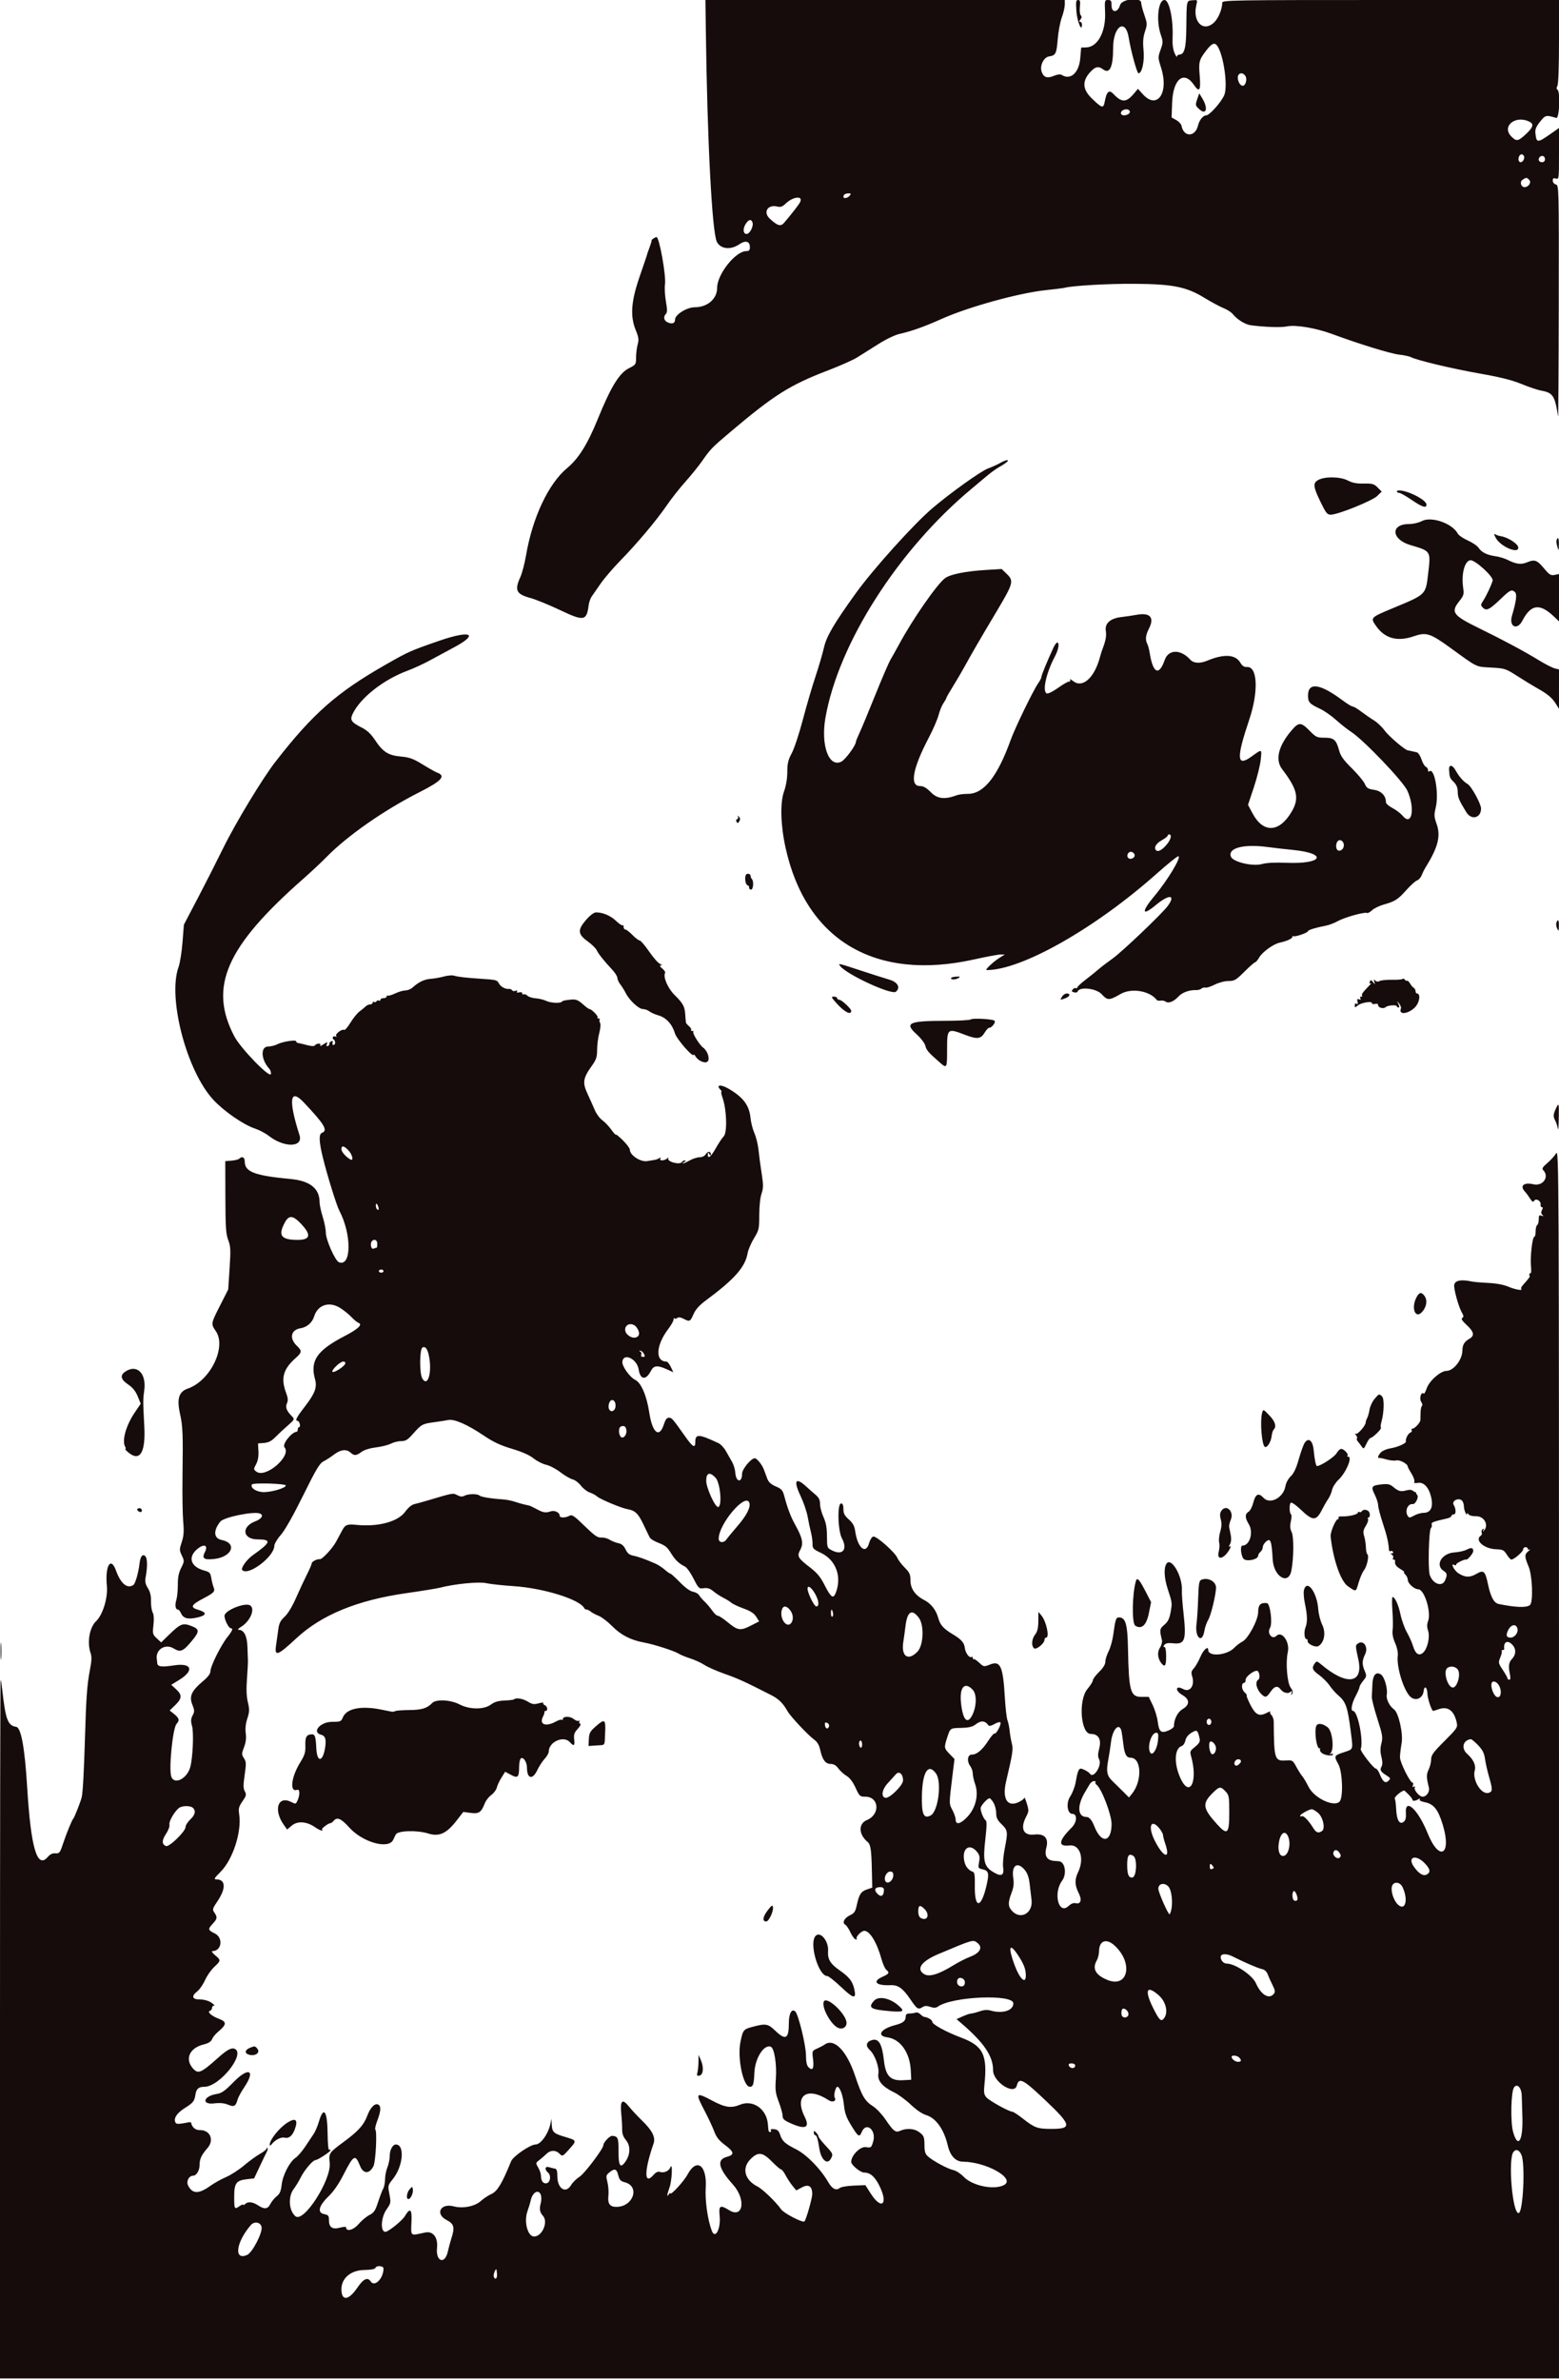 <svg version="1.1" xmlns="http://www.w3.org/2000/svg" xmlns:xlink="http://www.w3.org/1999/xlink" width="400" height="610.323" viewBox="0, 0, 400,610.323">
<g>

<path d="M181.099 7.700 C 181.461 35.910,182.684 59.467,183.918 62.000 C 184.833 63.878,187.431 64.182,189.659 62.670 C 191.309 61.550,192.400 61.849,192.400 63.420 C 192.400 64.170,192.189 64.400,191.498 64.400 C 188.729 64.400,184.000 70.336,184.000 73.812 C 184.000 76.639,181.521 78.800,178.280 78.800 C 176.225 78.800,173.200 80.687,173.200 81.969 C 173.200 82.927,172.468 83.199,171.300 82.675 C 170.323 82.237,170.124 81.236,170.866 80.494 C 171.222 80.138,171.219 79.380,170.856 77.314 C 170.594 75.821,170.488 73.851,170.620 72.935 C 170.940 70.725,169.160 60.789,168.448 60.806 C 168.088 60.815,167.121 61.462,167.194 61.645 C 167.228 61.730,167.058 62.340,166.816 63.000 C 166.179 64.738,166.025 65.185,165.993 65.398 C 165.977 65.502,165.139 67.975,164.131 70.894 C 161.907 77.332,161.638 81.090,163.138 84.737 C 163.867 86.509,163.948 87.123,163.611 88.337 C 163.387 89.142,163.203 90.636,163.202 91.658 C 163.200 93.466,163.151 93.540,161.336 94.458 C 158.897 95.690,156.713 99.256,153.393 107.427 C 150.757 113.916,148.453 117.608,145.520 120.044 C 140.727 124.025,136.632 132.706,134.975 142.400 C 134.618 144.490,133.960 147.005,133.513 147.988 C 131.965 151.391,132.442 152.380,136.107 153.375 C 137.478 153.748,140.880 155.135,143.667 156.458 C 149.837 159.388,150.510 159.275,151.037 155.217 C 151.135 154.457,151.476 153.467,151.793 153.017 C 152.110 152.568,153.142 151.079,154.085 149.710 C 155.028 148.340,157.344 145.640,159.232 143.710 C 163.531 139.313,168.485 133.414,171.115 129.558 C 172.225 127.931,174.338 125.250,175.811 123.600 C 177.283 121.950,179.181 119.610,180.028 118.400 C 182.299 115.154,182.621 114.820,187.200 110.947 C 198.646 101.267,202.602 98.770,212.495 94.978 C 215.526 93.815,218.860 92.333,219.903 91.683 C 220.947 91.033,223.373 89.507,225.296 88.291 C 227.394 86.965,229.633 85.894,230.896 85.613 C 233.863 84.952,237.195 83.763,241.600 81.792 C 248.508 78.702,261.461 75.130,268.400 74.403 C 270.710 74.161,272.870 73.890,273.200 73.800 C 275.164 73.268,284.475 72.737,291.000 72.785 C 300.899 72.858,304.394 73.554,308.992 76.368 C 310.756 77.449,312.968 78.638,313.907 79.013 C 314.847 79.387,315.927 80.082,316.307 80.557 C 317.418 81.943,319.467 83.220,320.886 83.412 C 324.418 83.888,328.763 84.031,330.192 83.717 C 332.362 83.241,337.529 84.100,341.688 85.630 C 348.862 88.270,356.714 90.689,358.942 90.946 C 360.230 91.095,361.593 91.382,361.971 91.584 C 363.457 92.380,372.574 94.556,379.600 95.793 C 384.968 96.737,387.934 97.479,390.400 98.494 C 392.270 99.263,394.520 100.020,395.400 100.176 C 398.447 100.716,398.968 101.509,399.746 106.800 C 399.827 107.350,399.914 94.237,399.939 77.661 C 399.985 47.932,399.974 47.518,399.193 47.314 C 398.744 47.197,398.400 46.768,398.400 46.326 C 398.400 45.728,398.587 45.605,399.200 45.800 C 399.978 46.047,400.000 45.872,400.000 39.440 L 400.000 32.827 398.165 34.114 C 394.411 36.745,394.216 36.746,393.946 34.132 C 393.847 33.172,394.140 32.459,395.152 31.200 C 396.535 29.479,396.638 29.455,399.300 30.246 C 400.101 30.484,400.390 23.488,399.599 22.999 C 399.331 22.834,399.331 22.503,399.599 22.002 C 399.838 21.555,400.000 16.965,400.000 10.626 L 400.000 0.000 356.800 0.000 C 315.925 0.000,313.600 0.038,313.598 0.700 C 313.593 2.282,312.655 4.607,311.593 5.668 C 308.823 8.439,305.890 5.659,306.954 1.272 C 307.274 -0.047,307.266 -0.055,305.938 0.072 C 304.388 0.220,304.458 -0.107,304.376 7.400 C 304.321 12.333,303.871 14.000,302.591 14.000 C 302.266 14.000,301.993 14.225,301.984 14.500 C 301.976 14.775,301.693 14.370,301.355 13.600 C 300.969 12.719,300.783 11.311,300.854 9.800 C 301.078 5.015,300.016 0.000,298.778 0.000 C 297.139 -0.000,296.587 5.258,297.839 8.932 C 298.433 10.675,298.428 10.946,297.772 12.769 C 297.083 14.685,297.087 14.796,297.933 17.477 C 299.945 23.851,296.903 28.209,293.246 24.191 L 291.964 22.782 290.939 24.000 C 288.972 26.338,287.799 26.357,285.673 24.089 C 284.561 22.903,283.918 23.483,283.438 26.104 C 283.113 27.875,282.750 27.782,280.154 25.268 C 277.671 22.863,277.593 20.719,279.900 18.300 C 281.081 17.062,281.889 16.929,283.024 17.787 C 284.717 19.068,285.599 17.198,285.601 12.323 C 285.602 6.697,288.784 4.568,289.601 9.647 C 290.138 12.991,291.726 18.800,292.102 18.800 C 293.009 18.800,293.675 15.798,293.406 12.923 C 293.200 10.731,293.291 9.532,293.772 8.084 C 294.377 6.264,294.368 6.031,293.606 3.817 C 293.163 2.529,292.800 1.143,292.800 0.737 C 292.800 -0.811,287.853 -0.298,287.383 1.300 C 286.797 3.288,285.200 3.382,285.200 1.428 C 285.200 0.212,285.066 0.000,284.297 0.000 C 283.424 0.000,283.399 0.105,283.536 3.134 C 283.763 8.121,281.651 12.070,278.710 12.160 L 277.400 12.200 277.163 14.967 C 276.844 18.684,274.664 20.640,272.421 19.221 C 272.048 18.985,271.349 19.061,270.457 19.434 C 268.701 20.168,267.773 19.873,267.267 18.419 C 266.720 16.851,267.793 14.656,269.200 14.462 C 270.847 14.234,271.095 13.736,271.381 10.090 C 271.532 8.170,272.003 5.648,272.428 4.485 C 272.852 3.322,273.200 1.837,273.200 1.185 L 273.200 0.000 227.100 -0.000 L 181.000 -0.000 181.099 7.700 M276.175 2.871 C 276.352 5.474,277.600 8.465,277.600 6.286 C 277.600 5.909,277.398 5.600,277.151 5.600 C 276.846 5.600,276.867 5.402,277.214 4.983 C 277.571 4.553,277.599 4.239,277.307 3.947 C 277.076 3.716,276.970 2.733,277.071 1.764 C 277.219 0.340,277.132 0.000,276.617 0.000 C 276.076 0.000,276.010 0.430,276.175 2.871 M312.274 11.700 C 313.937 13.933,315.115 22.185,314.094 24.440 C 313.233 26.341,310.298 29.600,309.447 29.600 C 308.680 29.600,307.703 30.827,307.377 32.200 C 306.663 35.211,303.694 35.233,303.141 32.232 C 303.064 31.810,302.460 31.164,301.800 30.796 L 300.600 30.128 300.738 26.364 C 300.963 20.243,303.751 17.972,306.348 21.794 C 307.743 23.847,308.129 23.212,307.810 19.385 C 307.511 15.791,307.647 15.309,309.691 12.700 C 310.917 11.136,311.645 10.854,312.274 11.700 M319.600 19.600 C 320.033 20.409,319.546 22.000,318.866 22.000 C 317.908 22.000,317.152 19.781,317.867 19.067 C 318.375 18.558,319.174 18.804,319.600 19.600 M307.248 25.233 C 306.652 26.945,306.666 27.044,307.644 27.955 C 309.491 29.676,310.064 27.840,308.489 25.249 L 307.697 23.947 307.248 25.233 M289.828 28.445 C 289.979 28.689,289.854 29.047,289.551 29.239 C 288.699 29.778,287.600 29.663,287.600 29.033 C 287.600 28.112,289.338 27.652,289.828 28.445 M392.500 31.261 C 393.607 31.841,393.331 32.711,391.500 34.411 C 389.506 36.263,389.094 36.330,387.782 35.018 C 385.138 32.374,388.903 29.377,392.500 31.261 M390.978 39.964 C 391.323 40.522,390.782 41.600,390.157 41.600 C 389.851 41.600,389.600 41.270,389.600 40.867 C 389.600 39.728,390.477 39.153,390.978 39.964 M396.400 40.800 C 396.400 41.333,396.133 41.600,395.600 41.600 C 394.829 41.600,394.516 40.817,395.067 40.267 C 395.617 39.716,396.400 40.029,396.400 40.800 M392.436 46.243 C 392.947 46.859,392.127 48.000,391.173 48.000 C 390.271 48.000,389.859 46.692,390.592 46.157 C 391.562 45.447,391.784 45.457,392.436 46.243 M218.000 50.200 C 217.468 50.842,216.400 51.019,216.400 50.467 C 216.400 49.919,216.885 49.600,217.716 49.600 C 218.366 49.600,218.414 49.701,218.000 50.200 M205.254 51.899 C 204.876 52.606,203.326 54.603,201.201 57.120 C 200.315 58.170,199.497 57.939,197.500 56.076 C 195.708 54.405,196.996 52.361,199.453 52.977 C 200.271 53.183,200.757 53.007,201.597 52.203 C 203.529 50.352,206.201 50.130,205.254 51.899 M193.058 57.007 C 193.427 57.967,192.403 60.000,191.551 60.000 C 190.609 60.000,190.540 58.549,191.423 57.289 C 192.149 56.252,192.730 56.152,193.058 57.007 M256.600 118.749 C 255.940 119.130,254.525 119.770,253.456 120.171 C 251.628 120.856,243.977 126.322,239.297 130.286 C 234.503 134.346,224.007 145.989,219.541 152.200 C 213.963 159.958,212.066 163.191,211.417 166.044 C 211.056 167.633,210.064 171.018,209.213 173.566 C 208.362 176.115,206.911 181.076,205.988 184.591 C 205.066 188.106,203.791 191.956,203.156 193.147 C 202.215 194.910,202.000 195.806,202.000 197.970 C 202.000 199.659,201.691 201.497,201.153 203.014 C 200.121 205.920,200.278 211.604,201.551 217.400 C 206.767 241.159,224.572 251.715,249.914 246.072 C 253.057 245.373,256.117 244.801,256.714 244.801 L 257.800 244.803 256.600 245.553 C 254.870 246.634,252.569 248.800,253.151 248.800 C 262.130 248.800,280.988 238.108,296.800 224.051 C 299.550 221.607,302.029 219.605,302.308 219.603 C 303.288 219.597,299.621 225.719,296.200 229.800 C 292.757 233.908,292.943 235.126,296.553 232.121 C 299.945 229.300,301.750 229.408,299.654 232.308 C 298.241 234.262,287.859 244.155,285.398 245.892 C 284.079 246.823,282.460 248.060,281.800 248.641 C 281.140 249.221,279.655 250.416,278.500 251.296 C 277.345 252.176,276.400 253.065,276.400 253.272 C 276.400 253.478,276.240 253.549,276.045 253.428 C 275.850 253.307,275.486 253.455,275.237 253.756 C 274.883 254.182,274.956 254.348,275.572 254.509 C 276.006 254.622,276.424 254.527,276.501 254.297 C 276.936 252.993,281.274 253.469,282.651 254.972 C 284.171 256.632,284.562 256.628,287.536 254.921 C 290.319 253.323,295.024 254.113,296.810 256.478 C 296.925 256.631,297.375 256.699,297.810 256.629 C 298.244 256.560,298.816 256.674,299.081 256.884 C 299.775 257.435,301.175 256.877,302.366 255.574 C 303.335 254.516,305.185 253.857,306.982 253.930 C 307.411 253.948,307.990 253.774,308.268 253.543 C 308.546 253.313,309.004 253.201,309.286 253.295 C 309.569 253.390,310.636 253.047,311.658 252.533 C 312.726 251.997,314.233 251.600,315.202 251.600 C 316.729 251.600,317.116 251.373,319.296 249.200 C 320.620 247.880,321.850 246.800,322.029 246.800 C 322.208 246.800,322.680 246.244,323.077 245.565 C 323.904 244.153,326.709 242.121,328.314 241.772 C 330.173 241.367,331.600 240.721,331.600 240.285 C 331.600 240.055,331.704 239.971,331.832 240.098 C 332.134 240.400,335.600 239.219,335.600 238.814 C 335.600 238.512,337.657 237.887,340.311 237.381 C 341.032 237.244,342.382 236.716,343.311 236.208 C 345.101 235.229,350.191 233.823,350.733 234.159 C 350.910 234.268,351.492 233.952,352.027 233.457 C 352.562 232.962,353.900 232.307,355.000 232.001 C 357.924 231.187,358.661 230.715,360.848 228.262 C 361.934 227.044,363.162 225.939,363.578 225.807 C 363.993 225.675,364.526 225.080,364.761 224.484 C 364.996 223.888,365.412 223.040,365.686 222.600 C 368.988 217.294,369.720 214.422,368.578 211.247 C 367.944 209.483,367.920 208.999,368.377 207.096 C 369.261 203.410,367.987 196.546,366.664 197.869 C 366.519 198.014,366.400 197.853,366.400 197.509 C 366.400 197.166,366.149 196.789,365.843 196.672 C 365.537 196.554,365.032 195.696,364.721 194.764 C 364.400 193.799,363.865 193.012,363.478 192.935 C 363.105 192.861,362.485 192.724,362.100 192.631 C 361.715 192.537,361.296 192.447,361.170 192.431 C 360.434 192.333,356.253 188.745,355.256 187.356 C 354.607 186.452,353.384 185.288,352.538 184.769 C 351.692 184.250,350.221 183.235,349.269 182.513 C 348.318 181.791,347.323 181.200,347.059 181.200 C 346.795 181.200,345.678 180.525,344.577 179.700 C 338.706 175.299,335.600 174.854,335.600 178.413 C 335.600 180.097,336.012 180.545,338.716 181.799 C 339.752 182.280,341.590 183.561,342.800 184.647 C 344.010 185.733,345.731 187.091,346.624 187.666 C 349.832 189.730,360.020 200.381,361.100 202.800 C 363.133 207.353,362.264 212.055,359.907 209.254 C 359.361 208.605,358.169 207.694,357.257 207.229 C 356.346 206.764,355.600 206.108,355.600 205.772 C 355.600 204.092,354.422 202.852,352.561 202.573 C 350.994 202.338,350.634 202.108,350.176 201.048 C 349.878 200.362,348.385 198.564,346.857 197.053 C 344.697 194.919,343.966 193.893,343.578 192.453 C 342.842 189.723,342.238 189.200,339.821 189.200 C 337.914 189.200,337.639 189.070,336.000 187.400 C 333.816 185.175,333.239 185.160,331.420 187.285 C 327.999 191.282,327.119 194.855,328.961 197.268 C 332.922 202.455,333.431 204.752,331.385 208.211 C 328.223 213.555,324.130 213.738,321.404 208.658 L 320.207 206.429 321.709 201.914 C 322.534 199.432,323.326 196.247,323.468 194.837 C 323.755 191.994,323.883 192.034,321.040 194.078 C 317.307 196.763,317.181 194.493,320.514 184.600 C 322.945 177.386,322.673 170.889,319.949 171.066 C 319.207 171.115,318.743 170.811,318.230 169.942 C 316.982 167.831,314.040 167.654,309.775 169.436 C 307.847 170.242,306.252 170.141,305.362 169.157 C 302.925 166.463,299.797 166.513,298.838 169.262 C 297.371 173.472,295.813 172.722,294.973 167.400 C 294.834 166.520,294.558 165.497,294.360 165.126 C 293.799 164.076,293.930 162.905,294.800 161.200 C 296.260 158.338,295.077 157.038,291.600 157.683 C 290.610 157.866,288.857 158.125,287.705 158.257 C 284.861 158.584,283.412 159.887,283.728 161.834 C 283.926 163.051,283.693 164.331,282.899 166.400 C 282.620 167.127,282.652 167.027,282.082 169.005 C 280.648 173.989,277.673 176.517,275.373 174.707 C 274.749 174.216,274.375 174.036,274.543 174.307 C 274.728 174.608,274.629 174.800,274.289 174.800 C 273.982 174.800,272.702 175.536,271.446 176.436 C 270.186 177.338,268.902 177.971,268.581 177.848 C 267.369 177.383,268.408 172.603,270.628 168.432 C 271.603 166.601,271.909 164.800,271.246 164.800 C 271.051 164.800,270.620 165.385,270.289 166.100 C 268.713 169.505,267.200 173.181,267.200 173.605 C 267.200 173.864,266.836 174.588,266.391 175.213 C 265.145 176.962,260.434 186.662,259.306 189.800 C 255.946 199.144,252.413 203.600,248.366 203.600 C 247.313 203.600,246.035 203.754,245.526 203.943 C 242.394 205.104,240.529 204.899,238.857 203.210 C 237.690 202.032,236.936 201.600,236.045 201.600 C 233.336 201.600,234.160 197.081,238.310 189.182 C 239.403 187.102,240.529 184.500,240.813 183.400 C 241.097 182.300,241.661 180.922,242.065 180.338 C 242.469 179.754,242.800 179.166,242.800 179.031 C 242.800 178.896,243.553 177.574,244.473 176.093 C 245.394 174.612,246.699 172.393,247.373 171.161 C 249.280 167.682,251.440 163.961,255.687 156.840 C 260.018 149.578,260.176 148.996,258.300 147.187 L 257.000 145.933 253.000 146.176 C 247.777 146.494,243.807 147.289,242.472 148.285 C 240.416 149.820,234.181 158.788,230.712 165.200 C 229.938 166.630,228.932 168.430,228.476 169.200 C 228.020 169.970,226.273 174.020,224.593 178.200 C 222.913 182.380,221.102 186.734,220.569 187.875 C 220.036 189.017,219.600 190.088,219.600 190.256 C 219.600 191.165,216.883 194.854,215.842 195.358 C 212.650 196.904,210.560 191.111,211.783 184.106 C 215.116 165.009,230.492 140.955,249.400 125.256 C 250.500 124.343,252.210 122.909,253.200 122.069 C 254.190 121.229,255.627 120.195,256.393 119.771 C 257.159 119.347,258.027 118.775,258.321 118.500 C 259.133 117.742,258.081 117.895,256.600 118.749 M338.300 123.064 C 336.809 123.850,336.890 124.764,338.800 128.702 C 340.204 131.596,340.529 132.000,341.456 132.000 C 343.265 132.000,352.094 128.444,353.355 127.207 L 354.510 126.074 353.460 125.023 C 352.535 124.099,352.109 123.978,349.905 124.021 C 348.069 124.056,346.977 123.846,345.815 123.234 C 343.936 122.245,340.024 122.156,338.300 123.064 M358.400 126.010 C 358.400 126.225,358.659 126.400,358.975 126.400 C 359.291 126.400,360.733 127.210,362.179 128.200 C 364.897 130.061,366.000 130.415,366.000 129.427 C 366.000 128.389,362.348 126.315,359.700 125.849 C 358.966 125.720,358.400 125.790,358.400 126.010 M364.800 133.648 C 364.005 134.075,362.594 134.399,361.533 134.399 C 356.691 134.401,356.950 138.343,361.887 139.800 C 367.174 141.360,367.117 141.268,366.435 147.046 C 365.780 152.602,365.996 152.389,357.400 155.970 C 351.594 158.390,351.576 158.408,353.029 160.500 C 355.304 163.773,358.516 164.651,362.798 163.169 C 365.937 162.083,366.976 162.415,372.128 166.151 C 379.258 171.323,378.544 170.978,382.589 171.210 C 386.145 171.414,386.327 171.473,389.338 173.410 C 391.039 174.504,393.396 175.940,394.574 176.600 C 397.143 178.039,398.267 178.999,399.256 180.600 L 399.997 181.800 399.999 176.743 L 400.000 171.687 398.900 171.416 C 398.295 171.267,396.540 170.375,395.000 169.434 C 391.046 167.017,385.881 164.248,379.531 161.140 C 372.730 157.812,372.155 157.022,374.439 154.155 C 375.547 152.765,375.650 152.410,375.419 150.800 C 374.911 147.265,375.743 143.957,377.208 143.688 C 378.365 143.476,383.273 147.932,382.976 148.925 C 382.589 150.219,381.348 152.845,380.534 154.096 C 379.865 155.122,379.862 155.234,380.493 155.864 C 381.384 156.756,382.159 156.371,385.048 153.600 C 387.474 151.274,387.888 151.080,388.720 151.882 C 389.268 152.410,389.031 154.228,387.930 157.938 C 387.100 160.734,389.275 161.762,390.600 159.199 C 392.793 154.959,395.050 154.659,398.700 158.123 L 400.000 159.357 400.000 153.288 L 400.000 147.220 398.871 147.446 C 397.899 147.640,397.531 147.419,396.216 145.845 C 394.370 143.636,393.762 143.406,391.861 144.200 C 390.271 144.865,389.071 144.720,386.800 143.590 C 386.030 143.207,384.664 142.792,383.764 142.667 C 381.556 142.362,380.136 141.668,379.388 140.526 C 379.045 140.002,377.798 139.147,376.616 138.624 C 375.435 138.102,374.270 137.304,374.027 136.851 C 372.618 134.218,367.227 132.347,364.800 133.648 M383.752 137.908 C 384.933 140.190,389.803 142.253,389.535 140.357 C 389.400 139.398,386.825 137.774,385.000 137.498 C 384.560 137.431,383.960 137.227,383.667 137.044 C 383.269 136.796,383.290 137.014,383.752 137.908 M399.389 138.500 C 399.287 138.775,399.368 139.540,399.568 140.200 C 399.920 141.364,399.932 141.349,399.966 139.700 C 399.999 138.028,399.754 137.517,399.389 138.500 M112.600 164.374 C 105.246 166.928,104.832 167.112,99.022 170.422 C 86.431 177.594,80.267 183.016,70.690 195.342 C 67.328 199.669,60.453 211.026,57.270 217.511 C 55.572 220.970,52.607 226.805,50.681 230.477 L 47.180 237.154 46.826 241.677 C 46.631 244.165,46.178 247.008,45.820 247.996 C 42.948 255.907,47.903 274.763,54.789 282.124 C 57.540 285.065,62.510 288.488,65.417 289.444 C 66.508 289.803,68.093 290.638,68.940 291.299 C 72.940 294.423,77.866 294.311,76.843 291.119 C 73.958 282.122,74.363 278.949,77.915 282.706 C 83.278 288.379,84.205 289.929,82.600 290.545 C 81.769 290.864,81.838 292.783,82.825 296.824 C 83.936 301.369,86.344 309.143,87.061 310.496 C 90.251 316.524,90.195 324.971,86.973 323.734 C 85.997 323.360,83.601 317.964,83.595 316.126 C 83.592 315.287,83.232 313.459,82.795 312.064 C 82.358 310.670,82.000 308.996,82.000 308.344 C 82.000 304.810,79.550 302.847,74.552 302.380 C 65.364 301.521,62.800 300.551,62.800 297.938 C 62.800 296.800,62.128 296.438,61.380 297.173 C 61.171 297.379,60.280 297.604,59.400 297.673 L 57.800 297.800 57.826 307.000 C 57.849 314.775,57.962 316.484,58.557 318.037 C 59.176 319.653,59.218 320.529,58.906 325.295 L 58.552 330.716 56.476 334.804 C 54.078 339.525,54.083 339.497,55.389 341.422 C 58.164 345.512,53.940 354.150,48.200 356.124 C 45.889 356.918,45.326 358.725,46.184 362.592 C 46.902 365.829,46.972 367.589,46.826 378.800 C 46.767 383.310,46.848 388.464,47.007 390.253 C 47.233 392.807,47.152 393.937,46.631 395.506 C 46.009 397.379,46.011 397.595,46.656 398.949 C 47.323 400.347,47.317 400.450,46.476 402.133 C 45.846 403.394,45.613 404.577,45.626 406.436 C 45.636 407.846,45.464 409.595,45.244 410.323 C 44.829 411.690,45.012 412.800,45.651 412.800 C 45.853 412.800,46.224 413.254,46.477 413.810 C 47.071 415.112,48.303 415.399,50.767 414.808 C 53.106 414.247,53.116 413.541,50.796 412.846 C 48.738 412.229,49.021 411.617,52.127 409.975 C 54.985 408.463,55.246 408.174,54.788 407.037 C 54.603 406.577,54.342 405.530,54.209 404.711 C 53.996 403.395,53.790 403.174,52.436 402.810 C 48.769 401.822,48.065 399.182,50.903 397.063 C 52.496 395.873,53.419 396.416,52.576 398.046 C 51.734 399.675,52.295 400.113,54.878 399.841 C 59.543 399.349,60.983 395.777,56.849 394.950 C 54.813 394.543,54.676 392.558,56.524 390.250 C 57.439 389.107,65.052 387.551,66.677 388.174 C 67.739 388.582,67.150 389.553,65.448 390.203 C 61.828 391.586,62.263 394.790,66.074 394.805 C 69.757 394.821,69.541 395.561,64.901 398.838 C 63.278 399.983,61.690 402.224,62.165 402.698 C 63.725 404.258,70.344 399.237,70.386 396.461 C 70.394 395.944,71.140 394.687,72.048 393.661 C 73.086 392.489,75.196 388.764,77.748 383.600 C 81.099 376.818,82.008 375.296,83.000 374.798 C 83.660 374.468,84.876 373.680,85.703 373.048 C 87.392 371.759,88.877 371.584,89.945 372.550 C 90.888 373.403,91.402 373.370,92.757 372.369 C 93.442 371.862,94.894 371.412,96.468 371.216 C 97.891 371.040,99.619 370.604,100.308 370.248 C 100.997 369.891,102.184 369.600,102.946 369.600 C 104.098 369.600,104.613 369.280,106.001 367.700 C 108.093 365.320,108.394 365.155,111.370 364.759 C 112.706 364.581,114.340 364.326,115.000 364.191 C 116.561 363.873,119.947 365.359,124.200 368.231 C 126.587 369.843,128.405 370.692,131.354 371.573 C 133.965 372.352,135.848 373.187,136.895 374.028 C 137.768 374.730,139.225 375.470,140.134 375.675 C 141.042 375.879,142.689 376.741,143.793 377.592 C 144.897 378.442,146.302 379.263,146.916 379.416 C 147.529 379.569,148.485 380.289,149.040 381.017 C 149.594 381.744,150.611 382.535,151.298 382.774 C 151.986 383.014,152.834 383.469,153.183 383.785 C 153.989 384.514,159.414 386.785,161.000 387.057 C 162.967 387.394,163.758 388.161,165.125 391.052 C 165.839 392.564,166.560 394.049,166.726 394.354 C 166.893 394.658,167.745 395.198,168.620 395.554 C 170.859 396.463,171.103 396.662,172.280 398.534 C 173.306 400.166,174.187 400.987,175.797 401.811 C 176.239 402.038,177.205 403.410,177.944 404.861 C 179.236 407.397,179.339 407.493,180.584 407.326 C 181.542 407.196,182.183 407.404,183.040 408.119 C 183.678 408.652,184.830 409.404,185.600 409.792 C 186.370 410.179,187.295 410.755,187.656 411.070 C 188.017 411.386,189.422 412.044,190.778 412.532 C 192.547 413.168,193.462 413.762,194.012 414.631 L 194.779 415.843 192.573 416.961 C 189.939 418.294,189.277 418.188,186.656 416.013 C 185.587 415.126,184.475 414.400,184.184 414.400 C 183.893 414.400,183.252 413.815,182.761 413.100 C 182.269 412.385,181.387 411.342,180.800 410.783 C 180.213 410.224,179.567 409.471,179.365 409.109 C 179.163 408.747,178.460 408.354,177.804 408.235 C 177.061 408.100,175.799 407.186,174.455 405.809 C 173.268 404.594,172.168 403.600,172.011 403.600 C 171.853 403.600,171.201 403.143,170.562 402.584 C 169.923 402.025,168.860 401.329,168.200 401.038 C 165.669 399.922,163.751 399.233,162.476 398.984 C 161.490 398.792,160.988 398.382,160.510 397.380 C 160.052 396.420,159.515 395.961,158.634 395.778 C 157.955 395.637,156.950 395.235,156.400 394.884 C 155.850 394.534,154.889 394.286,154.263 394.333 C 153.335 394.403,152.553 393.860,150.000 391.375 C 147.259 388.708,146.773 388.386,146.063 388.766 C 145.002 389.334,143.600 389.322,143.600 388.744 C 143.600 387.882,142.299 387.277,141.222 387.639 C 139.959 388.063,139.378 387.961,137.600 387.000 C 136.830 386.584,136.020 386.199,135.800 386.145 C 135.580 386.091,134.969 385.952,134.441 385.835 C 133.914 385.719,132.834 385.405,132.041 385.137 C 131.249 384.870,129.880 384.604,129.000 384.547 C 126.005 384.352,123.401 383.923,123.020 383.561 C 122.505 383.072,120.127 383.104,119.175 383.613 C 118.614 383.914,118.112 383.875,117.340 383.470 C 116.206 382.876,116.355 382.849,109.800 384.805 C 108.480 385.198,106.903 385.632,106.296 385.769 C 105.628 385.919,104.710 386.684,103.969 387.709 C 102.101 390.292,97.001 391.656,91.366 391.079 C 89.097 390.847,88.580 391.046,87.833 392.440 C 87.549 392.968,86.839 394.286,86.254 395.369 C 85.295 397.144,82.596 400.034,82.027 399.896 C 81.464 399.760,79.999 400.501,79.987 400.927 C 79.981 401.187,79.427 402.480,78.758 403.800 C 78.089 405.120,76.831 407.820,75.961 409.800 C 74.981 412.033,73.864 413.875,73.022 414.650 C 71.957 415.630,71.610 416.322,71.413 417.850 C 71.275 418.923,71.018 420.745,70.842 421.900 C 70.375 424.963,71.165 424.704,76.000 420.205 C 82.481 414.174,91.660 410.399,104.200 408.606 C 108.160 408.039,112.030 407.413,112.800 407.214 C 116.622 406.227,122.847 405.607,124.709 406.028 C 125.749 406.263,128.940 406.611,131.800 406.802 C 139.579 407.321,148.938 410.261,149.933 412.500 C 150.007 412.665,150.262 412.800,150.502 412.800 C 150.741 412.800,151.221 413.040,151.569 413.334 C 151.916 413.628,152.830 414.115,153.600 414.416 C 154.370 414.717,155.917 415.896,157.037 417.035 C 159.284 419.320,161.851 420.647,165.200 421.253 C 167.788 421.721,173.048 423.414,174.196 424.148 C 174.638 424.431,175.964 424.973,177.141 425.353 C 178.319 425.732,179.943 426.480,180.749 427.014 C 181.556 427.548,183.922 428.587,186.008 429.324 C 189.426 430.532,191.038 431.268,197.788 434.703 C 199.807 435.731,200.871 436.770,202.064 438.879 C 202.841 440.253,207.343 445.043,208.945 446.200 C 209.698 446.744,210.179 447.575,210.448 448.800 C 211.009 451.345,211.796 452.400,213.134 452.400 C 213.904 452.400,214.518 452.763,215.116 453.572 C 215.593 454.217,216.539 455.072,217.218 455.472 C 218.019 455.944,218.824 457.008,219.510 458.500 C 220.511 460.679,220.643 460.800,222.007 460.800 C 225.574 460.800,225.900 465.350,222.435 466.785 C 220.192 467.714,220.273 470.469,222.600 472.400 C 223.376 473.044,223.579 474.367,223.695 479.565 L 223.798 484.129 222.463 484.579 C 220.903 485.104,220.444 485.803,219.841 488.569 C 219.469 490.275,219.191 490.696,218.104 491.200 C 216.635 491.881,216.003 493.146,216.885 493.640 C 217.202 493.817,217.785 494.680,218.181 495.558 C 218.577 496.435,219.157 497.251,219.471 497.372 C 219.785 497.492,219.936 497.419,219.806 497.210 C 219.512 496.735,221.003 495.200,221.759 495.200 C 223.173 495.200,224.989 498.184,226.170 502.448 C 226.512 503.684,227.064 504.921,227.396 505.197 C 228.299 505.946,228.154 506.209,226.400 507.000 C 223.708 508.214,224.761 509.299,228.473 509.137 C 230.432 509.051,231.641 509.915,233.599 512.799 C 235.315 515.326,235.564 515.479,236.747 514.740 C 237.281 514.407,237.817 514.397,238.702 514.706 C 239.620 515.026,240.103 515.004,240.660 514.616 C 244.392 512.018,260.000 511.367,260.000 513.809 C 260.000 515.657,257.237 516.528,254.167 515.648 C 253.330 515.408,252.438 515.470,251.369 515.842 C 250.506 516.142,249.530 516.395,249.200 516.404 C 248.870 516.414,247.885 516.742,247.010 517.135 L 245.420 517.849 246.559 518.824 C 252.482 523.899,254.800 527.313,254.800 530.961 C 254.800 533.945,260.213 537.451,260.882 534.900 C 261.460 532.694,262.438 533.197,268.232 538.681 C 274.950 545.041,275.148 546.000,269.746 546.000 C 266.221 546.000,265.456 545.727,262.510 543.414 C 261.240 542.417,260.001 541.600,259.757 541.600 C 258.923 541.600,253.801 538.765,253.069 537.899 C 252.464 537.183,252.380 536.617,252.587 534.617 C 253.376 526.977,252.247 524.709,246.598 522.587 C 242.737 521.136,239.200 519.199,239.200 518.534 C 239.200 518.054,238.056 517.366,237.086 517.262 C 236.913 517.244,236.485 516.942,236.134 516.591 C 235.784 516.241,235.235 516.054,234.916 516.177 C 234.596 516.300,233.899 516.400,233.367 516.400 C 232.715 516.400,232.398 516.628,232.394 517.100 C 232.383 518.326,231.782 518.824,229.624 519.394 C 225.948 520.363,224.835 522.138,227.665 522.518 C 231.009 522.966,233.460 526.422,233.683 531.000 L 233.800 533.400 231.591 533.517 C 228.467 533.683,227.244 532.410,226.805 528.534 C 226.297 524.045,225.417 522.627,223.542 523.280 C 222.211 523.744,222.055 524.764,223.163 525.767 C 224.454 526.935,225.632 530.169,225.370 531.822 C 225.081 533.636,226.357 535.158,229.400 536.634 C 230.500 537.168,232.430 538.584,233.689 539.783 C 235.092 541.118,236.610 542.151,237.613 542.451 C 240.133 543.206,242.196 546.095,243.168 550.229 C 243.806 552.939,245.180 554.396,247.116 554.414 C 253.111 554.471,260.651 558.767,257.611 560.394 C 255.067 561.756,249.468 560.607,247.239 558.266 C 246.491 557.480,245.321 556.720,244.639 556.576 C 243.193 556.272,239.399 554.237,238.100 553.069 C 237.393 552.434,237.199 551.825,237.194 550.230 C 237.187 547.980,237.043 547.657,235.611 546.677 C 234.467 545.894,232.479 545.799,231.031 546.459 C 229.768 547.034,229.282 546.665,227.138 543.508 C 226.270 542.230,224.842 540.732,223.965 540.178 C 221.903 538.876,221.111 537.524,219.389 532.362 C 217.261 525.985,214.011 522.639,211.608 524.354 C 211.274 524.593,210.402 525.057,209.670 525.386 C 208.343 525.983,208.341 525.989,208.610 528.144 C 208.904 530.495,208.481 531.224,207.432 530.175 C 206.996 529.739,206.796 528.776,206.786 527.071 C 206.771 524.536,204.863 516.703,204.065 515.905 C 203.174 515.014,202.400 516.367,202.400 518.816 C 202.400 522.937,201.595 523.393,198.896 520.800 C 197.057 519.033,196.463 518.927,193.235 519.786 C 190.728 520.453,190.648 520.548,189.994 523.629 C 189.123 527.734,190.675 535.200,192.399 535.200 C 193.228 535.200,193.426 534.583,193.554 531.603 C 193.714 527.874,195.998 524.253,197.763 524.931 C 198.671 525.279,199.328 529.416,199.068 533.136 C 198.863 536.052,198.957 536.800,199.817 539.083 C 200.358 540.520,200.800 542.134,200.800 542.670 C 200.800 543.467,201.202 543.822,203.011 544.622 C 206.698 546.252,207.851 545.668,206.453 542.877 C 203.713 537.404,207.129 535.052,212.606 538.641 C 213.659 539.331,214.713 538.830,214.144 537.909 C 213.846 537.427,214.403 535.200,214.822 535.200 C 215.491 535.200,216.287 537.393,216.542 539.936 C 216.736 541.879,217.145 543.047,218.294 544.936 C 220.198 548.067,220.486 548.257,221.101 546.792 C 222.248 544.064,224.912 546.315,224.028 549.266 C 223.560 550.828,223.484 550.886,222.184 550.675 C 220.739 550.440,218.400 552.779,218.400 554.458 C 218.400 555.258,220.751 557.200,221.719 557.200 C 223.259 557.200,224.446 558.218,225.601 560.529 C 228.004 565.338,226.220 566.981,223.393 562.562 L 222.028 560.429 219.041 560.543 C 217.393 560.606,215.782 560.883,215.446 561.162 C 214.545 561.909,213.508 561.389,212.535 559.700 C 210.562 556.277,206.984 552.613,204.269 551.235 C 201.323 549.740,200.678 549.143,200.121 547.400 C 199.835 546.504,199.457 546.167,198.627 546.069 C 197.909 545.985,197.609 546.091,197.781 546.369 C 197.927 546.606,197.857 546.800,197.624 546.800 C 197.201 546.800,197.165 546.681,197.020 544.800 C 196.719 540.894,193.172 538.417,189.862 539.800 C 187.615 540.739,186.058 540.516,182.805 538.789 C 178.440 536.473,178.304 536.660,180.843 541.481 C 181.746 543.196,182.824 545.505,183.238 546.611 C 183.809 548.136,184.476 548.984,185.996 550.119 C 188.417 551.926,188.519 552.630,186.441 553.189 C 183.817 553.896,184.326 556.139,188.046 560.261 C 191.468 564.053,190.714 569.096,187.063 566.839 C 184.757 565.414,184.376 565.643,184.644 568.300 C 184.980 571.638,183.510 574.428,182.628 572.128 C 181.574 569.382,180.860 564.334,181.068 561.101 C 181.441 555.301,178.726 553.321,176.407 557.701 C 175.493 559.428,172.009 563.216,171.994 562.499 C 171.991 562.335,171.813 562.470,171.600 562.800 C 171.038 563.670,171.124 562.844,171.788 561.000 C 172.420 559.248,172.623 554.321,172.001 555.865 C 171.608 556.839,170.362 557.369,169.275 557.024 C 168.802 556.874,168.247 557.142,167.678 557.797 C 165.236 560.605,165.237 556.835,167.680 549.780 C 168.246 548.148,167.379 546.430,164.665 543.800 C 163.529 542.700,162.023 541.080,161.317 540.200 C 159.650 538.119,159.057 538.740,159.409 542.200 C 159.544 543.520,159.644 545.297,159.632 546.149 C 159.617 547.237,159.907 548.049,160.606 548.880 C 161.944 550.470,161.720 553.006,160.073 554.909 C 159.069 556.069,158.658 555.085,158.695 551.612 C 158.730 548.350,158.538 547.891,157.088 547.784 C 156.444 547.737,154.800 549.473,154.800 550.200 C 154.800 551.073,149.991 557.448,148.733 558.243 C 147.924 558.753,146.940 559.717,146.545 560.385 C 145.161 562.729,143.000 561.350,143.000 558.122 C 143.000 556.734,142.841 556.261,142.349 556.185 C 141.992 556.130,141.317 555.964,140.849 555.816 C 139.823 555.490,139.669 556.428,140.620 557.217 C 141.462 557.915,141.210 559.753,140.248 559.936 C 139.368 560.103,138.815 559.383,138.806 558.062 C 138.803 557.546,138.485 556.586,138.100 555.930 C 137.410 554.754,137.415 554.725,138.400 553.972 C 138.950 553.552,139.766 552.846,140.214 552.404 C 141.238 551.392,142.576 551.376,143.562 552.362 C 144.312 553.112,144.351 553.094,145.962 551.301 C 148.074 548.951,148.083 548.978,144.841 548.012 C 141.978 547.160,141.636 546.813,141.547 544.667 L 141.495 543.400 141.247 544.600 C 140.699 547.261,138.748 550.000,137.400 550.000 C 136.062 550.000,131.655 553.024,131.139 554.295 C 128.857 559.923,127.608 562.008,126.120 562.679 C 125.284 563.055,124.045 563.873,123.367 564.495 C 121.868 565.871,118.750 566.489,116.430 565.870 C 113.028 564.962,111.547 567.800,114.600 569.377 C 116.482 570.349,116.726 571.231,115.859 573.925 C 115.528 574.956,115.109 576.502,114.928 577.361 C 114.187 580.886,111.753 580.112,112.129 576.470 C 112.401 573.828,111.103 572.150,109.107 572.568 C 105.043 573.419,105.442 573.790,105.590 569.299 C 105.682 566.515,105.146 566.229,103.874 568.382 C 103.188 569.543,99.644 572.400,98.889 572.400 C 97.547 572.400,97.727 568.720,99.169 566.665 C 100.292 565.064,100.321 564.913,99.911 562.749 C 99.490 560.531,99.503 560.473,100.799 558.861 C 103.443 555.572,103.918 550.000,101.555 550.000 C 100.767 550.000,100.000 551.401,100.000 552.841 C 100.000 553.713,99.730 555.072,99.400 555.862 C 99.070 556.651,98.800 558.008,98.800 558.875 C 98.800 559.743,98.584 560.846,98.320 561.326 C 98.057 561.807,97.461 563.370,96.997 564.800 C 96.286 566.990,95.936 567.509,94.776 568.092 C 94.019 568.472,92.759 569.530,91.975 570.443 C 90.645 571.990,88.800 572.447,88.800 571.229 C 88.800 571.054,88.094 571.100,87.231 571.330 C 85.270 571.853,84.400 571.261,84.400 569.401 C 84.400 568.264,84.243 568.069,83.150 567.850 C 81.329 567.486,81.789 565.701,84.332 563.259 C 85.582 562.059,86.926 560.109,88.123 557.758 C 90.736 552.628,91.154 552.403,92.370 555.471 C 93.201 557.569,94.755 557.622,95.807 555.587 C 96.396 554.447,96.798 546.665,96.293 546.160 C 96.153 546.020,96.390 544.982,96.819 543.853 C 97.759 541.381,97.812 540.056,96.985 539.739 C 96.092 539.396,94.994 540.568,94.195 542.720 C 93.349 544.998,91.892 546.603,88.200 549.324 C 84.390 552.132,84.334 552.217,84.593 554.727 C 85.043 559.077,77.925 570.164,75.810 568.408 C 74.102 566.991,73.865 563.378,75.351 561.426 C 75.864 560.752,76.690 559.390,77.185 558.400 C 78.122 556.528,80.278 554.000,80.937 554.000 C 81.506 554.000,84.798 551.849,84.799 551.476 C 84.800 551.298,84.641 551.251,84.447 551.371 C 84.252 551.492,84.079 549.711,84.060 547.394 C 84.013 541.394,83.054 539.979,81.834 544.107 C 81.494 545.258,80.897 546.673,80.508 547.252 C 80.118 547.831,79.133 549.306,78.319 550.531 C 77.504 551.755,76.381 553.056,75.824 553.421 C 74.321 554.406,72.537 557.870,72.266 560.330 C 72.084 561.974,71.797 562.645,71.007 563.266 C 70.444 563.708,69.713 564.595,69.382 565.235 C 68.676 566.601,67.853 566.695,66.200 565.600 C 64.837 564.697,63.584 564.576,62.880 565.280 C 62.616 565.544,62.400 565.624,62.400 565.457 C 62.400 565.291,62.000 565.435,61.511 565.777 C 60.155 566.727,60.089 566.618,60.089 563.422 C 60.089 559.898,60.586 559.216,63.384 558.901 L 65.201 558.696 66.630 555.648 C 67.417 553.972,68.239 552.267,68.458 551.861 C 68.676 551.455,68.753 551.020,68.628 550.894 C 68.502 550.769,68.400 550.844,68.400 551.060 C 68.400 551.276,67.635 551.881,66.700 552.405 C 65.765 552.929,63.920 554.271,62.600 555.388 C 61.280 556.504,59.210 557.840,58.000 558.357 C 56.790 558.873,54.990 559.875,54.000 560.584 C 51.002 562.731,49.415 562.724,48.281 560.560 C 47.712 559.475,48.456 558.000,49.571 558.000 C 50.383 558.000,51.200 556.669,51.200 555.345 C 51.200 553.729,51.666 552.720,53.259 550.886 C 55.032 548.845,53.896 546.236,51.267 546.310 C 50.139 546.343,49.220 545.557,49.032 544.400 C 49.015 544.290,48.730 544.252,48.400 544.315 C 45.573 544.857,45.192 544.845,44.947 544.206 C 44.559 543.196,45.458 541.894,47.381 540.678 C 49.576 539.288,49.876 538.915,50.137 537.239 C 50.376 535.709,50.931 535.215,52.422 535.206 C 56.387 535.182,63.183 526.600,60.156 525.438 C 59.342 525.126,58.190 525.763,55.962 527.756 C 51.651 531.611,50.878 531.960,49.616 530.617 C 47.337 528.191,48.538 525.280,52.199 524.359 C 53.494 524.032,54.164 523.621,54.396 523.009 C 54.581 522.525,55.264 521.681,55.915 521.133 C 58.185 519.223,58.242 518.559,56.203 517.780 C 54.202 517.016,53.060 515.984,53.900 515.702 C 54.175 515.609,54.400 515.278,54.400 514.967 C 54.400 514.655,54.625 514.399,54.900 514.397 C 55.175 514.396,54.860 514.037,54.200 513.600 C 53.478 513.122,52.323 512.804,51.300 512.803 C 49.267 512.799,49.015 511.975,50.653 510.686 C 51.233 510.231,52.117 508.945,52.617 507.829 C 53.118 506.713,54.174 505.200,54.964 504.468 C 56.709 502.849,56.716 502.737,55.169 501.436 C 54.492 500.865,54.191 500.400,54.500 500.400 C 56.891 500.400,57.346 496.965,55.100 495.867 C 53.328 495.001,53.284 494.782,54.600 493.362 C 55.760 492.111,55.820 491.691,55.003 490.525 C 54.450 489.737,54.511 489.515,55.807 487.590 C 58.050 484.257,57.912 482.000,55.464 482.000 C 54.803 482.000,55.006 481.648,56.563 480.100 C 59.724 476.955,62.045 469.838,61.372 465.349 C 61.142 463.822,61.258 463.359,62.215 461.979 C 63.198 460.560,63.265 460.270,62.811 459.421 C 62.401 458.655,62.394 457.812,62.776 455.202 C 63.197 452.318,63.176 451.822,62.589 450.926 C 61.969 449.980,61.970 449.793,62.611 448.115 C 63.085 446.874,63.221 445.763,63.052 444.525 C 62.890 443.342,63.028 442.053,63.459 440.735 C 64.024 439.008,64.043 438.445,63.597 436.586 C 63.236 435.082,63.168 433.254,63.370 430.517 C 63.529 428.363,63.639 426.240,63.612 425.800 C 63.586 425.360,63.528 423.805,63.483 422.344 C 63.396 419.567,62.588 418.002,61.238 417.999 C 60.872 417.998,61.144 417.665,61.878 417.218 C 64.168 415.822,65.513 412.710,64.231 411.774 C 62.981 410.859,57.600 413.008,57.600 414.422 C 57.600 415.449,58.690 417.600,59.210 417.600 C 59.883 417.600,59.641 418.238,58.359 419.845 C 56.708 421.912,54.000 427.332,54.000 428.567 C 54.000 429.254,53.411 430.049,52.054 431.194 C 49.131 433.658,48.495 435.056,49.339 437.164 C 49.932 438.645,49.941 438.955,49.420 439.961 C 48.956 440.858,48.925 441.415,49.268 442.646 C 49.755 444.394,49.466 450.938,48.798 453.274 C 47.962 456.198,44.762 457.804,43.962 455.700 C 43.259 453.851,44.304 443.229,45.298 442.130 C 46.161 441.174,46.002 440.648,44.487 439.446 L 43.535 438.691 44.968 437.300 C 46.722 435.596,46.767 434.690,45.169 433.231 L 43.938 432.107 45.959 430.863 C 49.940 428.414,49.221 426.405,44.621 427.120 C 41.466 427.610,40.432 427.474,40.350 426.557 C 40.322 426.251,40.268 425.775,40.229 425.500 C 39.881 423.031,42.427 421.457,44.598 422.799 C 46.305 423.854,47.014 423.538,49.358 420.677 C 51.240 418.381,51.192 417.816,49.044 416.996 C 46.907 416.179,46.293 416.424,43.373 419.260 L 41.347 421.228 40.225 420.188 C 39.163 419.204,39.117 419.020,39.370 416.783 C 39.544 415.244,39.474 414.111,39.168 413.540 C 38.910 413.058,38.719 411.766,38.743 410.669 C 38.775 409.279,38.533 408.263,37.945 407.311 C 37.261 406.205,37.159 405.630,37.406 404.273 C 37.866 401.737,37.816 399.656,37.281 399.121 C 36.585 398.425,36.017 399.156,35.797 401.029 C 35.524 403.354,34.720 406.159,34.230 406.494 C 32.657 407.570,30.976 406.179,29.759 402.795 C 28.419 399.069,26.916 401.610,27.422 406.746 C 27.720 409.764,26.362 414.192,24.646 415.800 C 22.969 417.372,22.299 421.242,23.237 423.935 C 23.571 424.893,23.531 425.924,23.068 428.295 C 22.353 431.950,22.096 435.495,21.798 445.800 C 21.548 454.447,21.247 459.834,20.950 461.000 C 20.638 462.222,19.080 466.174,18.821 466.400 C 18.489 466.689,17.046 470.214,16.119 473.000 C 15.387 475.199,15.228 475.393,14.224 475.320 C 13.476 475.265,12.846 475.567,12.240 476.271 C 9.532 479.420,7.924 473.963,6.975 458.400 C 6.355 448.241,5.410 443.061,4.142 442.879 C 2.003 442.571,1.432 441.050,0.580 433.400 C 0.433 432.080,0.242 430.925,0.156 430.833 C 0.070 430.742,0.000 471.017,0.000 520.333 L 0.000 610.000 200.000 610.000 L 400.000 610.000 399.999 452.300 C 399.997 299.065,399.976 294.634,399.262 295.800 C 398.857 296.460,397.835 297.588,396.990 298.307 C 395.809 299.313,395.563 299.723,395.927 300.087 C 397.617 301.777,395.904 304.296,393.448 303.734 C 390.935 303.159,389.846 304.144,391.305 305.671 C 391.583 305.962,392.143 306.719,392.549 307.353 C 393.122 308.248,393.365 308.382,393.632 307.953 C 394.093 307.215,395.449 308.037,395.282 308.953 C 395.218 309.309,395.359 309.600,395.597 309.600 C 395.892 309.600,395.904 309.833,395.633 310.339 C 395.358 310.852,395.384 311.225,395.719 311.562 C 396.095 311.941,396.047 311.989,395.500 311.781 C 394.928 311.563,394.800 311.738,394.800 312.734 C 394.800 313.404,394.620 314.064,394.400 314.200 C 394.180 314.336,394.000 315.067,394.000 315.824 C 394.000 316.581,393.853 317.200,393.674 317.200 C 393.172 317.200,392.575 322.349,392.808 324.667 C 392.922 325.803,392.877 326.648,392.708 326.543 C 392.433 326.373,392.252 327.038,392.500 327.310 C 392.599 327.419,392.007 328.185,390.733 329.595 C 390.367 330.001,390.172 330.438,390.300 330.567 C 390.838 331.104,388.727 330.740,386.990 329.996 C 385.797 329.484,383.927 329.135,381.857 329.036 C 380.066 328.951,378.150 328.785,377.600 328.667 C 374.886 328.085,373.344 328.378,373.114 329.519 C 372.930 330.430,374.212 335.111,375.039 336.546 C 375.561 337.452,375.593 337.757,375.190 338.006 C 374.823 338.233,375.158 338.763,376.382 339.893 C 378.199 341.571,378.383 342.588,377.009 343.357 C 375.724 344.077,375.226 344.914,375.213 346.378 C 375.191 348.725,372.958 351.583,371.138 351.594 C 369.603 351.603,366.718 354.144,366.058 356.069 C 365.760 356.939,365.418 357.552,365.298 357.431 C 364.671 356.805,364.069 358.627,364.621 359.479 C 364.935 359.963,365.035 360.455,364.845 360.572 C 364.654 360.690,364.492 361.464,364.485 362.293 C 364.477 363.122,364.455 363.997,364.436 364.239 C 364.383 364.888,362.980 366.400,362.429 366.400 C 362.167 366.400,362.065 366.581,362.202 366.803 C 362.339 367.024,362.176 367.311,361.841 367.440 C 361.259 367.663,360.556 369.073,360.718 369.691 C 360.841 370.163,358.619 371.155,356.781 371.449 C 355.845 371.599,354.746 372.054,354.339 372.461 C 353.597 373.203,353.339 374.063,353.900 373.927 C 354.065 373.887,354.909 374.062,355.776 374.316 C 356.642 374.570,357.756 374.676,358.251 374.551 C 359.116 374.334,361.159 375.418,361.187 376.108 C 361.194 376.277,361.622 377.087,362.137 377.908 C 362.653 378.729,362.989 379.650,362.885 379.957 C 362.746 380.366,362.967 380.461,363.718 380.318 C 365.249 380.025,366.585 381.410,367.181 383.907 C 367.808 386.537,367.108 388.000,365.223 388.000 C 364.586 388.000,363.507 388.315,362.825 388.700 C 361.734 389.316,361.538 389.328,361.199 388.800 C 360.373 387.517,361.198 385.578,362.492 385.759 C 363.146 385.851,364.076 383.973,363.638 383.446 C 363.401 383.160,363.250 382.853,363.303 382.763 C 363.357 382.673,363.327 382.643,363.237 382.697 C 363.147 382.750,362.834 382.595,362.542 382.352 C 362.217 382.083,361.580 382.031,360.905 382.220 C 359.422 382.636,358.825 382.492,357.538 381.409 C 356.632 380.646,356.126 380.527,354.524 380.695 C 351.899 380.971,351.694 381.272,352.726 383.338 C 353.207 384.300,353.600 385.532,353.600 386.075 C 353.600 386.618,354.138 388.680,354.795 390.658 C 355.847 393.822,356.279 395.701,356.373 397.524 C 356.388 397.812,356.568 397.944,356.772 397.817 C 356.977 397.691,357.258 397.770,357.396 397.993 C 357.534 398.217,357.412 398.403,357.124 398.406 C 356.713 398.411,356.719 398.487,357.151 398.761 C 357.454 398.953,357.579 399.311,357.428 399.555 C 357.276 399.800,357.343 400.000,357.576 400.000 C 357.809 400.000,357.979 400.135,357.953 400.300 C 357.811 401.196,358.127 401.689,359.300 402.404 C 360.015 402.840,360.452 403.198,360.271 403.199 C 360.091 403.199,360.226 403.483,360.571 403.829 C 360.917 404.174,361.200 404.773,361.200 405.159 C 361.200 406.097,362.848 407.600,363.877 407.600 C 365.470 407.600,367.282 413.481,366.402 415.796 C 366.100 416.588,366.101 417.294,366.405 418.214 C 366.941 419.840,366.268 422.833,365.135 423.859 C 364.083 424.810,363.155 424.201,362.548 422.160 C 362.293 421.302,361.590 419.726,360.985 418.658 C 360.380 417.590,359.635 415.525,359.330 414.069 C 358.799 411.537,357.914 409.600,357.289 409.600 C 357.127 409.600,357.113 411.175,357.257 413.100 C 357.401 415.025,357.428 417.251,357.317 418.046 C 357.182 419.013,357.393 420.122,357.956 421.393 C 358.454 422.519,358.731 423.821,358.635 424.590 C 358.246 427.726,360.368 434.237,362.163 435.412 C 363.501 436.289,365.075 435.427,365.273 433.709 C 365.450 432.167,366.191 432.695,366.243 434.400 C 366.283 435.673,367.332 438.800,367.720 438.800 C 367.808 438.800,368.451 438.601,369.147 438.358 C 371.523 437.530,373.108 438.727,373.775 441.854 C 374.025 443.023,373.812 443.338,370.622 446.521 C 367.759 449.377,367.200 450.143,367.200 451.207 C 367.200 451.907,366.910 453.091,366.555 453.839 C 365.945 455.124,365.953 455.804,366.610 458.437 C 366.887 459.544,366.024 460.800,364.987 460.800 C 364.192 460.800,362.742 459.128,362.986 458.493 C 363.113 458.162,363.014 458.068,362.727 458.245 C 362.418 458.436,362.349 458.310,362.519 457.866 C 362.660 457.500,362.617 457.200,362.424 457.200 C 361.788 457.200,359.200 451.998,359.200 450.719 C 359.200 450.030,359.393 448.359,359.628 447.006 C 360.045 444.615,358.826 439.237,357.683 438.422 C 356.495 437.574,355.605 435.777,355.808 434.638 C 356.090 433.064,355.201 430.014,354.294 429.442 C 353.028 428.644,352.210 429.624,352.119 432.047 C 352.074 433.231,352.011 434.650,351.978 435.200 C 351.946 435.750,352.583 438.270,353.395 440.800 C 354.727 444.949,354.829 445.568,354.434 447.114 C 354.116 448.357,354.116 449.308,354.435 450.572 C 354.737 451.771,354.746 452.554,354.465 453.079 C 353.983 453.978,354.202 454.365,355.746 455.349 C 356.786 456.011,356.834 456.137,356.266 456.705 C 355.471 457.501,354.778 456.984,354.008 455.019 C 353.701 454.239,353.257 453.600,353.020 453.600 C 352.448 453.600,348.962 449.116,349.134 448.602 C 349.882 446.368,348.350 438.800,347.151 438.800 C 346.480 438.800,346.806 436.907,347.800 435.038 C 348.350 434.004,348.806 432.942,348.814 432.679 C 348.822 432.415,349.253 431.681,349.772 431.047 C 350.649 429.974,350.676 429.801,350.157 428.560 C 349.430 426.818,349.454 425.933,350.279 424.204 C 351.111 422.458,349.879 420.564,348.494 421.461 C 347.719 421.963,347.719 421.978,348.515 425.600 C 349.880 431.810,345.564 432.416,339.045 426.931 C 337.912 425.977,337.818 425.961,337.323 426.638 C 336.487 427.781,336.694 428.318,338.466 429.602 C 339.382 430.266,340.586 431.477,341.141 432.293 C 341.695 433.109,342.662 434.209,343.289 434.736 C 345.322 436.447,345.777 437.753,346.586 444.200 C 347.178 448.921,347.298 448.570,344.800 449.400 C 342.266 450.242,342.211 450.360,343.383 452.458 C 344.467 454.398,344.685 461.075,343.696 462.064 C 342.217 463.543,337.192 461.156,335.757 458.293 C 335.181 457.142,334.444 455.899,334.121 455.532 C 333.798 455.164,333.113 454.084,332.598 453.132 C 331.690 451.452,331.608 451.403,329.891 451.514 C 327.035 451.697,326.873 451.173,326.807 441.529 C 326.803 440.939,326.539 440.196,326.219 439.876 C 325.900 439.557,325.765 439.161,325.919 438.997 C 326.074 438.833,325.643 438.982,324.961 439.328 C 323.057 440.295,322.115 439.805,320.774 437.148 C 320.122 435.857,319.715 434.800,319.870 434.800 C 320.024 434.800,319.772 434.447,319.309 434.016 C 318.490 433.253,318.448 431.600,319.247 431.600 C 319.441 431.600,319.600 431.237,319.600 430.794 C 319.600 429.973,321.838 428.286,322.600 428.533 C 323.148 428.711,323.363 430.452,322.875 430.755 C 321.947 431.331,322.338 433.225,323.647 434.500 C 324.651 435.477,324.966 435.391,326.024 433.847 C 326.991 432.436,327.799 432.248,328.555 433.256 C 329.218 434.140,330.427 434.475,331.060 433.950 C 331.512 433.575,331.571 433.631,331.371 434.243 C 331.181 434.827,331.216 434.871,331.526 434.435 C 331.814 434.029,331.704 433.568,331.138 432.801 C 330.243 431.591,329.825 426.348,330.415 423.733 C 331.002 421.130,328.900 418.140,327.480 419.560 C 326.411 420.629,325.008 418.874,325.851 417.523 C 326.550 416.403,325.907 411.241,325.057 411.153 C 323.390 410.980,322.815 411.581,322.806 413.510 C 322.797 415.477,320.250 420.250,318.813 420.993 C 318.160 421.331,317.215 422.044,316.713 422.578 C 314.826 424.585,310.000 424.996,310.000 423.150 C 310.000 422.027,308.767 423.110,308.007 424.900 C 307.516 426.055,306.753 427.394,306.310 427.876 C 305.665 428.578,305.578 428.976,305.868 429.876 C 306.630 432.232,305.351 434.137,303.626 433.214 C 301.581 432.119,301.369 433.549,303.400 434.747 C 305.295 435.865,305.305 437.223,303.427 438.331 C 302.150 439.085,301.210 440.939,301.202 442.720 C 301.201 443.007,300.554 443.511,299.765 443.840 C 297.893 444.623,297.377 444.178,297.035 441.493 C 296.888 440.342,296.312 438.455,295.755 437.300 L 294.741 435.200 292.819 435.200 C 290.030 435.200,289.623 433.712,289.411 422.740 C 289.291 416.536,288.799 414.843,287.108 414.813 C 286.342 414.799,286.169 415.319,285.636 419.240 C 285.439 420.692,284.900 422.620,284.439 423.524 C 283.977 424.428,283.600 425.632,283.600 426.200 C 283.600 426.876,283.048 427.773,282.000 428.800 C 281.120 429.663,280.400 430.628,280.400 430.946 C 280.400 431.264,279.770 432.278,279.000 433.200 C 276.627 436.040,277.274 444.700,279.859 444.700 C 281.813 444.700,282.635 446.074,282.049 448.361 C 281.660 449.878,281.650 450.545,282.004 451.208 C 282.827 452.745,280.562 456.298,279.650 454.902 C 279.350 454.444,277.808 453.600,277.269 453.600 C 276.761 453.600,276.409 454.558,275.994 457.069 C 275.806 458.207,275.161 459.881,274.561 460.788 C 273.481 462.420,273.839 465.200,275.129 465.200 C 276.448 465.200,276.366 467.314,274.995 468.685 C 271.542 472.138,271.355 473.662,274.428 473.307 C 277.119 472.996,278.295 476.703,276.606 480.172 C 275.698 482.036,275.745 483.532,276.773 485.547 C 277.657 487.279,277.294 488.454,275.982 488.111 C 275.453 487.973,274.806 488.231,274.163 488.835 C 271.612 491.231,270.159 485.516,272.511 482.336 C 273.784 480.614,273.274 477.486,271.700 477.360 C 271.425 477.338,270.860 477.293,270.444 477.260 C 268.601 477.114,267.910 475.950,268.455 473.912 C 269.121 471.422,268.012 470.211,265.337 470.509 C 262.556 470.818,261.710 468.948,263.274 465.947 C 263.990 464.574,264.002 464.333,263.450 462.535 C 263.123 461.471,262.843 460.804,262.828 461.054 C 262.813 461.304,262.159 461.813,261.376 462.185 C 258.454 463.571,257.093 461.342,258.140 456.889 C 259.827 449.715,259.998 448.600,259.622 447.200 C 259.416 446.430,259.165 444.990,259.064 444.000 C 258.962 443.010,258.705 441.750,258.491 441.200 C 258.277 440.650,257.976 438.040,257.822 435.400 C 257.352 427.350,256.688 425.851,254.053 426.886 C 252.421 427.528,252.404 427.525,251.220 426.418 C 250.564 425.806,249.932 425.402,249.814 425.519 C 249.696 425.637,249.600 425.513,249.600 425.243 C 249.600 424.973,249.444 424.849,249.253 424.967 C 248.700 425.309,247.686 423.908,247.540 422.600 C 247.395 421.297,246.618 420.431,244.418 419.117 C 242.113 417.741,241.217 416.747,240.764 415.068 C 240.193 412.944,238.909 411.278,237.150 410.378 C 234.824 409.186,233.600 407.445,233.600 405.329 C 233.600 403.780,233.390 403.310,232.139 402.060 C 231.336 401.257,230.477 400.121,230.231 399.537 C 229.635 398.122,224.895 393.923,224.072 394.081 C 223.705 394.152,223.230 394.899,222.976 395.803 C 222.141 398.783,220.034 396.974,219.432 392.760 C 219.230 391.346,218.848 390.636,217.784 389.694 C 216.691 388.725,216.400 388.167,216.400 387.034 C 216.400 386.026,216.222 385.600,215.800 385.600 C 214.787 385.600,214.960 392.564,216.023 394.546 C 217.530 397.360,216.222 399.008,213.544 397.671 C 212.201 397.001,212.200 396.997,212.179 394.000 C 212.164 391.797,211.924 390.486,211.279 389.067 C 210.796 388.004,210.400 386.502,210.400 385.731 C 210.400 384.649,210.112 384.084,209.141 383.264 C 208.448 382.679,207.560 381.897,207.167 381.527 C 204.142 378.674,203.443 379.544,205.418 383.704 C 206.181 385.310,206.995 387.699,207.228 389.012 C 207.460 390.325,207.840 392.120,208.072 393.000 C 208.305 393.880,208.486 395.193,208.475 395.918 C 208.456 397.125,208.635 397.322,210.595 398.250 C 214.476 400.087,216.058 404.326,214.433 408.533 C 213.808 410.149,213.192 409.725,211.600 406.585 C 210.517 404.449,209.667 403.414,207.844 402.012 C 204.664 399.567,204.433 399.144,205.349 397.443 C 206.207 395.850,205.912 394.450,203.992 391.000 C 202.877 388.996,202.083 386.899,201.219 383.676 C 200.821 382.194,200.517 381.850,199.044 381.219 C 197.824 380.696,197.198 380.128,196.866 379.243 C 196.610 378.559,196.206 377.479,195.969 376.842 C 195.520 375.636,194.192 374.000,193.663 374.000 C 192.698 374.000,190.400 376.794,190.400 377.967 C 190.400 380.377,188.840 380.188,188.668 377.756 C 188.607 376.900,188.245 375.660,187.863 375.000 C 187.481 374.340,186.770 373.086,186.284 372.213 C 185.798 371.341,184.950 370.416,184.400 370.157 C 179.258 367.743,178.400 367.695,178.400 369.825 C 178.400 371.534,177.756 371.178,175.771 368.370 C 172.526 363.778,172.371 363.600,171.609 363.600 C 171.098 363.600,170.713 364.114,170.338 365.297 C 169.168 368.986,167.369 367.520,166.574 362.230 C 165.938 357.991,164.493 354.622,163.009 353.914 C 161.590 353.237,159.548 350.366,159.680 349.232 C 159.957 346.854,163.439 348.494,163.858 351.200 C 164.279 353.912,165.713 354.089,167.006 351.588 C 167.734 350.180,168.670 350.086,171.080 351.180 L 172.760 351.943 172.106 350.571 C 171.746 349.817,171.247 349.200,170.996 349.200 C 168.052 349.200,168.285 345.008,171.460 340.842 C 172.197 339.876,172.800 338.811,172.800 338.476 C 172.800 338.141,172.918 337.985,173.063 338.130 C 173.208 338.275,173.532 338.222,173.784 338.013 C 174.081 337.767,174.638 337.839,175.367 338.217 C 176.966 339.046,177.076 338.996,177.939 337.045 C 178.480 335.823,179.426 334.764,181.058 333.558 C 188.453 328.088,191.188 324.999,191.822 321.400 C 191.977 320.520,192.711 318.806,193.452 317.592 C 194.731 315.497,194.800 315.190,194.806 311.592 C 194.809 309.350,195.046 307.129,195.384 306.158 C 195.840 304.850,195.871 303.955,195.539 301.758 C 195.020 298.328,194.919 297.582,194.581 294.649 C 194.432 293.355,193.964 291.515,193.541 290.560 C 193.118 289.604,192.681 287.895,192.570 286.761 C 192.251 283.501,190.732 281.455,186.995 279.250 C 184.928 278.031,183.565 278.205,184.880 279.520 C 185.144 279.784,185.242 280.000,185.098 280.000 C 184.954 280.000,185.095 280.735,185.412 281.634 C 186.454 284.586,186.625 290.451,185.699 291.422 C 185.267 291.874,184.371 293.217,183.707 294.405 C 182.440 296.675,181.596 297.369,181.606 296.133 C 181.611 295.514,181.672 295.493,182.000 296.000 C 182.233 296.361,182.390 296.410,182.394 296.124 C 182.405 295.245,181.631 295.161,181.117 295.984 C 180.806 296.482,180.181 296.800,179.516 296.800 C 178.916 296.800,177.783 297.160,177.000 297.600 C 175.558 298.410,174.496 298.713,175.600 298.000 C 175.961 297.767,176.010 297.610,175.724 297.606 C 175.462 297.603,175.136 297.780,175.000 298.000 C 174.461 298.873,170.978 297.926,171.471 297.042 C 171.607 296.799,171.475 296.825,171.179 297.100 C 170.490 297.740,169.047 297.771,169.438 297.138 C 169.634 296.822,169.547 296.787,169.162 297.027 C 168.853 297.220,168.380 297.411,168.111 297.452 C 167.841 297.493,166.917 297.645,166.056 297.791 C 164.344 298.080,161.603 296.278,161.597 294.859 C 161.595 294.496,160.785 293.406,159.797 292.435 C 158.809 291.464,158.000 290.816,158.000 290.995 C 158.000 291.174,157.476 290.597,156.836 289.713 C 156.195 288.828,155.147 287.732,154.507 287.276 C 153.867 286.820,153.018 285.672,152.620 284.724 C 152.223 283.776,151.386 281.909,150.761 280.575 C 149.409 277.692,149.576 276.540,151.794 273.430 C 152.995 271.746,153.201 271.135,153.205 269.230 C 153.207 268.003,153.456 266.076,153.757 264.946 C 154.058 263.812,154.158 262.655,153.978 262.365 C 153.799 262.075,153.742 261.695,153.850 261.519 C 153.958 261.344,153.827 261.200,153.557 261.200 C 153.287 261.200,153.184 261.083,153.327 260.940 C 153.599 260.668,151.787 258.800,151.251 258.800 C 151.082 258.800,150.339 258.260,149.600 257.600 C 148.266 256.409,147.739 256.223,146.200 256.400 C 144.702 256.573,144.423 256.643,144.145 256.922 C 143.682 257.384,141.231 257.234,140.080 256.673 C 139.486 256.384,138.296 256.097,137.435 256.037 C 136.575 255.977,135.615 255.672,135.303 255.360 C 134.991 255.048,134.570 254.895,134.368 255.020 C 134.165 255.145,134.000 255.036,134.000 254.777 C 134.000 254.504,133.665 254.394,133.199 254.516 C 132.690 254.649,132.496 254.569,132.665 254.295 C 132.832 254.024,132.689 253.957,132.278 254.115 C 131.919 254.252,131.516 254.188,131.383 253.972 C 131.249 253.756,130.928 253.603,130.670 253.633 C 129.704 253.744,128.484 253.104,128.025 252.246 C 127.530 251.321,127.417 251.292,123.200 251.014 C 119.469 250.768,117.440 250.530,116.479 250.225 C 116.017 250.079,114.865 250.175,113.920 250.439 C 112.974 250.704,111.442 250.975,110.515 251.041 C 108.873 251.159,107.401 251.867,105.825 253.297 C 105.398 253.684,104.588 254.006,104.025 254.014 C 103.461 254.021,102.283 254.366,101.408 254.780 C 100.532 255.194,99.677 255.447,99.508 255.343 C 99.338 255.238,99.200 255.343,99.200 255.576 C 99.200 255.809,98.840 256.000,98.400 256.000 C 97.960 256.000,97.600 256.191,97.600 256.424 C 97.600 256.657,97.432 256.744,97.228 256.617 C 97.023 256.491,96.740 256.573,96.600 256.800 C 96.460 257.027,96.177 257.109,95.972 256.983 C 95.768 256.856,95.600 256.943,95.600 257.176 C 95.600 257.409,95.317 257.600,94.971 257.600 C 94.626 257.600,94.115 257.825,93.837 258.100 C 93.559 258.375,92.848 258.960,92.256 259.400 C 91.664 259.840,90.612 261.136,89.918 262.279 C 89.224 263.423,88.501 264.262,88.311 264.145 C 87.774 263.813,85.940 265.179,86.249 265.679 C 86.409 265.938,86.342 266.012,86.089 265.855 C 85.851 265.708,85.550 265.757,85.421 265.966 C 85.292 266.174,85.370 266.458,85.593 266.596 C 86.140 266.934,86.113 268.000,85.557 268.000 C 85.314 268.000,85.214 267.739,85.337 267.420 C 85.484 267.037,85.367 266.915,84.992 267.058 C 84.680 267.178,84.465 267.461,84.513 267.688 C 84.561 267.915,84.375 268.183,84.100 268.283 C 83.768 268.405,83.688 268.237,83.862 267.784 C 84.098 267.168,84.010 267.175,82.977 267.850 C 82.335 268.270,81.974 268.368,82.156 268.073 C 82.529 267.468,81.182 267.549,80.740 268.159 C 80.590 268.366,79.745 268.313,78.740 268.033 C 77.783 267.766,76.775 267.530,76.500 267.507 C 76.225 267.485,76.000 267.296,76.000 267.088 C 76.000 266.582,72.519 267.118,71.125 267.839 C 70.528 268.147,69.494 268.400,68.827 268.400 C 66.798 268.400,66.929 271.712,69.050 274.056 C 69.391 274.432,69.595 275.069,69.503 275.470 C 69.244 276.608,61.725 268.855,60.125 265.800 C 53.479 253.107,57.975 242.830,77.800 225.396 C 79.780 223.655,82.480 221.126,83.800 219.778 C 89.134 214.328,98.590 207.739,107.644 203.163 C 113.354 200.278,114.507 198.979,112.109 198.131 C 111.719 197.993,110.080 197.070,108.467 196.078 C 106.017 194.573,105.095 194.236,102.860 194.031 C 99.611 193.733,98.254 192.868,96.214 189.795 C 95.178 188.234,94.193 187.306,92.849 186.625 C 90.102 185.233,89.724 184.666,90.485 183.081 C 92.457 178.973,98.339 174.336,104.486 172.042 C 106.104 171.439,108.681 170.256,110.214 169.415 C 111.746 168.573,114.530 167.071,116.400 166.077 C 123.073 162.532,120.815 161.520,112.600 164.374 M371.797 197.500 C 371.933 199.422,371.981 199.544,373.000 200.564 C 373.705 201.269,374.005 202.011,374.017 203.082 C 374.033 204.518,374.326 205.216,376.209 208.294 C 377.517 210.433,380.000 209.823,380.000 207.362 C 380.000 206.162,377.490 201.591,376.548 201.077 C 375.544 200.528,374.348 199.176,373.519 197.652 C 372.659 196.073,371.690 195.987,371.797 197.500 M189.344 209.466 C 189.487 209.722,189.392 210.003,189.132 210.089 C 188.849 210.184,188.790 210.460,188.985 210.775 C 189.242 211.192,189.392 211.158,189.697 210.613 C 189.963 210.138,189.927 209.779,189.583 209.461 C 189.205 209.112,189.146 209.114,189.344 209.466 M300.400 214.453 C 300.400 215.924,297.681 218.744,296.792 218.195 C 295.897 217.642,296.456 216.420,298.000 215.552 C 298.880 215.057,299.600 214.506,299.600 214.326 C 299.600 214.147,299.780 214.000,300.000 214.000 C 300.220 214.000,300.400 214.204,300.400 214.453 M344.800 216.769 C 344.800 217.668,344.032 218.387,343.351 218.126 C 342.677 217.867,342.626 216.334,343.270 215.690 C 343.855 215.105,344.800 215.772,344.800 216.769 M325.200 217.235 C 326.850 217.455,329.750 217.786,331.644 217.972 C 340.765 218.866,339.451 221.668,330.092 221.282 C 327.151 221.161,324.974 221.271,323.798 221.601 C 321.389 222.275,316.346 221.077,315.819 219.706 C 314.970 217.492,319.056 216.416,325.200 217.235 M291.115 219.254 C 291.261 220.013,290.040 220.600,289.480 220.040 C 288.902 219.462,289.495 218.321,290.294 218.475 C 290.677 218.549,291.047 218.899,291.115 219.254 M191.475 224.258 C 190.958 224.775,191.194 226.823,191.798 227.054 C 192.126 227.181,192.307 227.426,192.200 227.600 C 192.093 227.774,192.274 228.019,192.602 228.146 C 193.244 228.392,193.503 226.036,192.900 225.433 C 192.735 225.268,192.600 224.938,192.600 224.700 C 192.600 224.172,191.854 223.879,191.475 224.258 M150.434 235.856 C 148.153 238.448,148.213 239.580,150.730 241.388 C 151.791 242.150,152.854 243.185,153.091 243.687 C 153.548 244.657,154.970 246.442,157.100 248.721 C 157.815 249.486,158.400 250.422,158.400 250.802 C 158.400 251.182,158.735 251.921,159.143 252.446 C 159.552 252.971,160.204 254.017,160.591 254.771 C 161.540 256.622,163.913 258.800,164.979 258.800 C 165.457 258.800,166.196 259.067,166.624 259.394 C 167.051 259.720,168.097 260.183,168.949 260.422 C 170.900 260.970,172.468 262.667,173.147 264.966 C 173.613 266.544,177.970 271.490,178.012 270.489 C 178.019 270.330,178.208 270.515,178.432 270.900 C 179.147 272.128,181.027 272.891,181.608 272.190 C 182.197 271.481,181.506 269.464,180.408 268.684 C 179.505 268.042,177.579 264.954,177.889 264.644 C 178.024 264.510,177.893 264.400,177.600 264.400 C 177.307 264.400,177.183 264.283,177.326 264.141 C 177.469 263.998,177.217 263.562,176.766 263.171 C 176.316 262.780,175.959 262.357,175.974 262.230 C 175.988 262.104,175.982 261.955,175.960 261.900 C 175.937 261.845,175.873 261.070,175.815 260.178 C 175.683 258.112,175.246 257.318,173.036 255.140 C 171.330 253.458,170.065 250.466,170.655 249.510 C 170.768 249.327,170.442 248.829,169.931 248.402 C 169.256 247.840,169.165 247.616,169.600 247.588 C 169.972 247.564,169.874 247.418,169.340 247.203 C 168.868 247.012,167.608 245.584,166.540 244.030 C 165.473 242.476,164.384 241.203,164.119 241.202 C 163.855 241.201,163.027 240.570,162.279 239.800 C 161.531 239.030,160.712 238.400,160.460 238.400 C 160.207 238.400,160.000 238.100,160.000 237.733 C 160.000 237.367,159.889 237.178,159.753 237.314 C 159.617 237.450,158.852 236.939,158.053 236.179 C 156.639 234.834,154.695 234.007,152.934 234.002 C 152.403 234.001,151.435 234.719,150.434 235.856 M399.336 236.622 C 399.205 236.964,399.288 237.639,399.522 238.122 C 399.903 238.912,399.949 238.850,399.973 237.500 C 400.001 235.929,399.740 235.569,399.336 236.622 M215.622 247.826 C 217.483 250.069,228.778 255.248,229.856 254.353 C 231.115 253.309,230.349 251.878,228.200 251.257 C 227.100 250.939,223.825 249.896,220.923 248.940 C 214.972 246.978,214.906 246.964,215.622 247.826 M244.000 250.885 C 244.000 251.326,245.280 251.267,246.000 250.792 C 246.451 250.494,246.277 250.418,245.300 250.483 C 244.585 250.531,244.000 250.712,244.000 250.885 M359.865 251.068 C 359.711 251.222,358.484 251.322,357.138 251.289 C 355.792 251.257,354.383 251.395,354.007 251.596 C 353.557 251.837,353.156 251.798,352.838 251.481 C 352.458 251.105,352.409 251.175,352.609 251.800 C 352.851 252.555,352.833 252.560,352.280 251.888 C 351.760 251.256,351.667 251.247,351.452 251.809 C 351.287 252.238,351.368 252.350,351.705 252.155 C 351.977 251.998,351.750 252.332,351.200 252.897 C 349.643 254.497,349.228 255.095,349.491 255.357 C 349.624 255.491,349.513 255.600,349.243 255.600 C 348.971 255.600,348.881 255.808,349.042 256.068 C 349.232 256.376,349.119 256.454,348.711 256.298 C 348.239 256.117,348.143 256.259,348.308 256.892 C 348.456 257.459,348.378 257.634,348.063 257.439 C 347.781 257.265,347.600 257.421,347.600 257.838 C 347.600 258.456,347.669 258.464,348.300 257.916 C 349.163 257.167,352.000 256.673,352.000 257.272 C 352.000 257.504,352.360 257.599,352.800 257.484 C 353.295 257.355,353.600 257.472,353.600 257.791 C 353.600 258.465,355.013 258.827,355.550 258.290 C 356.032 257.808,358.400 257.651,358.400 258.100 C 358.400 258.265,358.586 258.400,358.814 258.400 C 359.093 258.400,359.086 258.106,358.792 257.500 C 358.370 256.628,358.376 256.625,358.987 257.389 C 359.334 257.822,359.540 258.379,359.446 258.625 C 358.588 260.861,362.633 259.679,363.733 257.372 C 364.363 256.050,364.278 254.800,363.557 254.800 C 363.361 254.800,363.200 254.539,363.200 254.220 C 363.200 253.901,362.975 253.496,362.700 253.320 C 362.425 253.144,362.000 252.640,361.756 252.200 C 361.512 251.760,361.173 251.460,361.001 251.534 C 360.830 251.608,360.567 251.470,360.417 251.228 C 360.268 250.986,360.019 250.914,359.865 251.068 M272.493 255.600 C 271.921 256.516,271.975 256.542,273.374 256.010 C 274.545 255.565,274.748 254.800,273.696 254.800 C 273.309 254.800,272.768 255.160,272.493 255.600 M214.626 257.300 C 216.631 259.544,218.400 260.457,218.400 259.247 C 218.400 258.702,215.913 256.400,215.324 256.400 C 215.036 256.400,214.800 256.220,214.800 256.000 C 214.800 255.780,214.419 255.600,213.953 255.600 C 213.197 255.600,213.268 255.781,214.626 257.300 M249.066 261.458 C 248.883 261.646,245.913 261.804,242.466 261.810 C 233.123 261.825,231.981 262.365,235.174 265.262 C 236.295 266.279,237.268 267.560,237.427 268.226 C 237.692 269.342,238.225 269.956,241.135 272.500 C 242.962 274.098,243.000 274.029,243.000 269.100 C 243.000 263.745,243.087 263.675,247.602 265.401 C 250.746 266.602,251.666 266.489,252.678 264.776 C 253.060 264.129,253.564 263.600,253.797 263.600 C 254.516 263.600,255.627 262.064,255.130 261.757 C 254.433 261.326,249.435 261.080,249.066 261.458 M399.304 284.100 C 398.510 285.757,398.460 286.294,399.004 287.343 C 399.302 287.917,399.621 288.885,399.713 289.493 C 399.805 290.102,399.907 288.935,399.940 286.900 C 400.005 282.918,399.961 282.728,399.304 284.100 M89.419 295.058 C 90.447 296.168,90.803 297.876,89.900 297.364 C 88.729 296.701,87.600 295.408,87.600 294.730 C 87.600 293.701,88.274 293.823,89.419 295.058 M97.172 310.124 C 97.187 310.302,97.020 310.336,96.800 310.200 C 96.580 310.064,96.413 309.558,96.428 309.076 C 96.456 308.204,97.082 309.085,97.172 310.124 M77.345 313.983 C 79.930 316.747,79.611 318.003,76.326 317.998 C 72.572 317.991,71.537 317.082,72.544 314.671 C 73.868 311.504,74.890 311.358,77.345 313.983 M96.800 319.000 C 96.800 319.550,96.725 320.000,96.633 320.000 C 96.541 320.000,96.181 320.109,95.833 320.243 C 95.183 320.492,94.880 318.853,95.467 318.267 C 96.074 317.659,96.800 318.059,96.800 319.000 M98.400 326.000 C 98.400 326.220,98.130 326.400,97.800 326.400 C 97.470 326.400,97.200 326.220,97.200 326.000 C 97.200 325.780,97.470 325.600,97.800 325.600 C 98.130 325.600,98.400 325.780,98.400 326.000 M363.410 332.780 C 361.964 335.576,363.202 338.464,364.954 336.382 C 366.089 335.033,366.284 333.408,365.443 332.300 C 364.681 331.296,364.107 331.432,363.410 332.780 M87.286 335.454 C 88.205 336.034,89.506 337.087,90.178 337.793 C 90.850 338.500,91.670 339.172,92.000 339.288 C 93.121 339.679,91.868 340.871,88.500 342.618 C 81.324 346.341,79.507 348.969,80.827 353.720 C 81.408 355.812,80.824 357.369,78.170 360.804 C 76.062 363.532,75.624 364.400,76.353 364.400 C 76.548 364.400,76.801 364.760,76.916 365.200 C 77.031 365.640,76.962 366.000,76.763 366.000 C 76.563 366.000,76.400 366.270,76.400 366.600 C 76.400 366.930,76.265 367.207,76.100 367.216 C 74.801 367.287,72.324 370.453,72.990 371.189 C 74.932 373.335,68.187 379.205,65.800 377.446 C 65.023 376.874,65.020 376.818,65.708 375.528 C 66.176 374.650,66.379 373.523,66.308 372.200 L 66.200 370.200 67.753 370.073 C 68.867 369.981,69.657 369.586,70.553 368.670 C 71.239 367.968,72.670 366.633,73.734 365.703 C 75.534 364.129,75.623 363.966,75.007 363.350 C 73.530 361.873,73.151 360.944,73.613 359.932 C 73.955 359.180,73.905 358.569,73.389 357.183 C 72.001 353.460,72.664 351.100,75.893 348.265 C 77.455 346.894,77.507 346.428,76.234 345.232 C 74.164 343.287,74.589 341.064,77.109 340.661 C 78.759 340.397,80.123 339.208,80.610 337.608 C 81.512 334.647,84.487 333.687,87.286 335.454 M163.377 340.489 C 164.234 341.712,164.157 342.696,163.180 343.006 C 162.028 343.372,160.400 342.211,160.400 341.024 C 160.400 339.440,162.392 339.082,163.377 340.489 M110.242 348.920 C 110.708 352.883,109.532 355.685,108.327 353.485 C 107.604 352.166,107.646 346.070,108.381 345.613 C 109.239 345.081,109.937 346.322,110.242 348.920 M165.200 347.200 C 165.547 347.849,165.504 348.000,164.971 348.000 C 164.565 348.000,164.398 347.781,164.535 347.426 C 164.656 347.110,164.540 346.764,164.278 346.657 C 163.913 346.509,163.915 346.456,164.286 346.432 C 164.553 346.414,164.965 346.760,165.200 347.200 M88.548 349.792 C 88.266 350.527,85.649 352.182,85.308 351.841 C 84.918 351.451,87.265 349.200,88.062 349.200 C 88.527 349.200,88.696 349.406,88.548 349.792 M32.089 351.823 C 30.744 352.765,30.995 353.809,32.872 355.074 C 34.042 355.862,34.779 356.773,35.325 358.106 L 36.105 360.012 34.552 362.306 C 32.286 365.654,31.210 369.598,32.148 371.116 C 32.313 371.382,32.319 371.600,32.162 371.600 C 32.006 371.600,32.293 371.960,32.800 372.400 C 35.836 375.033,37.379 372.669,37.028 365.919 C 36.680 359.219,36.680 359.026,37.015 356.547 C 37.606 352.180,35.062 349.740,32.089 351.823 M352.651 358.812 C 352.091 359.478,351.525 360.693,351.394 361.512 C 351.263 362.330,350.986 363.313,350.778 363.695 C 350.570 364.077,350.400 364.584,350.400 364.821 C 350.400 365.627,348.319 367.997,347.855 367.719 C 347.570 367.548,347.586 367.676,347.897 368.060 C 348.170 368.397,348.286 368.780,348.156 368.910 C 348.026 369.041,348.124 369.384,348.373 369.674 C 348.623 369.963,349.067 370.547,349.361 370.972 C 349.865 371.701,349.933 371.662,350.593 370.272 C 350.977 369.462,351.440 368.800,351.621 368.800 C 352.155 368.800,354.577 366.444,354.314 366.181 C 354.181 366.048,354.238 365.368,354.439 364.670 C 355.115 362.318,355.209 358.752,354.610 358.153 C 353.865 357.408,353.820 357.423,352.651 358.812 M157.920 360.762 C 157.772 362.032,156.570 362.367,156.212 361.238 C 156.071 360.794,156.158 360.052,156.406 359.589 C 157.010 358.460,158.091 359.298,157.920 360.762 M323.794 362.500 C 323.260 364.677,323.762 370.605,324.519 371.074 C 325.096 371.430,326.106 369.826,326.275 368.284 C 326.350 367.593,326.589 366.851,326.806 366.634 C 327.561 365.879,327.183 364.590,325.771 363.100 C 324.102 361.338,324.081 361.332,323.794 362.500 M160.720 366.865 C 160.872 368.133,159.730 369.250,159.176 368.374 C 158.648 367.540,158.719 366.099,159.300 365.867 C 160.162 365.522,160.596 365.827,160.720 366.865 M334.718 370.100 C 334.402 370.595,333.731 372.472,333.225 374.270 C 332.582 376.558,331.968 377.865,331.180 378.619 C 330.523 379.248,329.949 380.317,329.803 381.182 C 329.306 384.122,325.856 385.949,324.192 384.153 C 322.906 382.766,322.128 383.139,321.555 385.415 C 321.299 386.431,320.754 387.472,320.345 387.727 C 319.386 388.326,319.402 389.256,320.399 390.890 C 321.674 392.983,320.672 396.400,318.782 396.400 C 318.067 396.400,318.444 399.439,319.220 399.921 C 320.213 400.539,322.800 399.886,322.800 399.018 C 322.800 398.732,323.070 398.274,323.400 398.000 C 323.730 397.726,324.000 397.192,324.000 396.813 C 324.000 396.434,324.342 395.814,324.760 395.436 C 325.978 394.334,326.260 395.048,326.542 399.957 C 326.798 404.396,330.614 406.659,331.337 402.800 C 331.962 399.464,331.994 394.110,331.395 392.911 C 330.990 392.098,330.937 391.368,331.198 390.209 C 331.395 389.335,331.423 388.526,331.259 388.410 C 330.789 388.078,330.747 385.680,331.205 385.397 C 331.433 385.256,332.522 386.006,333.625 387.063 C 336.873 390.176,337.686 390.180,339.251 387.087 C 339.720 386.159,340.419 384.950,340.802 384.400 C 341.186 383.850,341.627 382.816,341.781 382.103 C 341.936 381.390,342.675 380.228,343.424 379.522 C 345.376 377.681,347.087 373.600,345.907 373.600 C 345.665 373.600,345.587 373.480,345.734 373.332 C 346.095 372.971,344.817 371.600,344.119 371.600 C 343.813 371.600,343.270 372.110,342.912 372.733 C 342.366 373.685,338.822 376.000,337.912 376.000 C 337.623 376.000,337.292 374.424,337.054 371.909 C 336.816 369.408,335.707 368.549,334.718 370.100 M183.596 378.996 C 184.783 380.259,185.335 386.109,184.305 386.504 C 183.573 386.785,181.198 381.633,181.199 379.767 C 181.201 377.704,182.108 377.412,183.596 378.996 M73.339 381.000 C 73.226 381.732,69.094 382.857,67.224 382.664 C 65.496 382.486,64.172 381.492,64.645 380.728 C 64.951 380.232,73.416 380.497,73.339 381.000 M375.120 384.880 C 375.384 385.144,375.603 385.819,375.606 386.380 C 375.612 387.331,376.373 389.077,376.400 388.200 C 376.407 387.980,376.568 388.047,376.759 388.348 C 376.966 388.674,377.773 388.886,378.752 388.873 C 380.909 388.843,382.120 391.317,380.618 392.685 C 380.425 392.860,380.416 392.751,380.598 392.438 C 380.824 392.048,380.774 391.969,380.435 392.179 C 380.166 392.345,380.040 392.727,380.155 393.028 C 380.271 393.328,380.215 393.667,380.031 393.781 C 378.173 394.929,380.695 397.245,383.909 397.343 C 385.557 397.393,385.882 397.555,386.592 398.685 C 387.036 399.391,387.563 399.976,387.762 399.985 C 388.419 400.013,390.800 397.971,390.800 397.380 C 390.800 397.061,391.070 396.800,391.400 396.800 C 391.730 396.800,392.000 396.991,392.000 397.224 C 392.000 397.457,392.225 397.531,392.500 397.389 C 392.775 397.247,392.596 397.461,392.103 397.865 C 391.126 398.666,391.141 399.272,392.196 401.756 C 393.177 404.064,393.422 410.918,392.549 411.643 C 391.675 412.368,388.939 412.279,384.549 411.383 C 383.309 411.130,382.473 409.600,381.784 406.324 C 381.072 402.938,380.669 402.562,378.881 403.617 C 377.152 404.637,375.907 404.606,374.199 403.500 C 373.022 402.738,372.047 400.687,373.200 401.400 C 373.420 401.536,373.600 401.478,373.600 401.272 C 373.600 400.903,375.731 399.853,376.213 399.985 C 376.580 400.085,378.000 398.353,378.000 397.805 C 378.000 396.938,377.508 396.827,376.343 397.430 C 375.707 397.758,374.293 398.081,373.202 398.146 C 369.886 398.345,368.097 401.454,370.452 402.925 C 371.320 403.467,371.378 403.972,370.736 405.381 C 369.963 407.078,367.634 406.221,366.842 403.948 C 366.335 402.494,366.591 392.449,367.149 391.891 C 367.363 391.677,367.447 391.265,367.335 390.976 C 367.143 390.475,367.788 390.223,371.300 389.432 C 371.905 389.296,372.400 389.008,372.400 388.792 C 372.400 388.577,372.674 388.400,373.008 388.400 C 373.613 388.400,373.604 386.978,372.993 385.989 C 372.352 384.951,374.218 383.978,375.120 384.880 M192.249 385.384 C 192.670 386.481,191.591 388.642,189.295 391.296 C 188.033 392.755,186.716 394.352,186.370 394.844 C 185.683 395.819,184.400 395.678,184.400 394.628 C 184.400 390.865,191.255 382.792,192.249 385.384 M35.200 387.157 C 35.200 387.354,35.470 387.618,35.800 387.745 C 36.165 387.885,36.400 387.745,36.400 387.387 C 36.400 387.064,36.130 386.800,35.800 386.800 C 35.470 386.800,35.200 386.961,35.200 387.157 M313.318 387.560 C 312.984 388.094,312.956 388.731,313.222 389.695 C 313.489 390.661,313.446 391.592,313.076 392.834 C 312.788 393.805,312.665 395.050,312.805 395.600 C 312.944 396.150,312.897 397.202,312.700 397.938 C 312.083 400.241,313.952 399.943,315.390 397.509 C 315.789 396.834,315.891 396.420,315.618 396.589 C 315.225 396.832,315.220 396.710,315.597 396.006 C 315.899 395.442,315.963 394.582,315.772 393.658 C 315.607 392.856,315.422 391.943,315.361 391.628 C 315.300 391.313,315.492 390.475,315.789 389.765 C 316.707 387.569,314.527 385.624,313.318 387.560 M349.396 387.607 C 349.258 387.830,348.977 387.909,348.772 387.783 C 348.568 387.656,348.400 387.735,348.400 387.958 C 348.400 388.422,345.939 388.992,344.293 388.910 C 343.685 388.880,343.290 389.023,343.417 389.227 C 343.544 389.432,343.492 389.600,343.303 389.600 C 342.714 389.600,341.286 392.978,341.407 394.085 C 342.061 400.039,343.981 405.548,345.850 406.834 C 348.010 408.320,347.870 408.372,348.609 405.828 C 348.956 404.634,349.564 403.239,349.959 402.728 C 350.753 401.702,351.334 398.930,350.821 398.613 C 350.641 398.502,350.480 397.734,350.461 396.906 C 350.443 396.078,350.246 394.785,350.023 394.033 C 349.685 392.894,349.754 392.445,350.437 391.340 C 350.888 390.611,351.143 389.831,351.005 389.607 C 350.866 389.383,350.913 389.200,351.110 389.200 C 351.620 389.200,351.564 387.857,351.039 387.506 C 350.414 387.088,349.689 387.132,349.396 387.607 M299.214 401.174 C 298.563 402.390,298.726 404.842,299.642 407.633 C 300.772 411.076,300.778 411.122,300.334 413.564 C 300.042 415.172,299.649 415.947,298.737 416.714 C 297.515 417.743,297.476 417.992,298.125 420.642 C 298.239 421.105,298.006 421.981,297.607 422.589 C 296.849 423.744,297.026 425.426,298.032 426.639 C 298.899 427.683,299.200 427.208,299.200 424.800 C 299.200 423.292,299.033 422.400,298.751 422.400 C 298.430 422.400,298.437 422.238,298.774 421.831 C 299.099 421.439,299.777 421.320,300.945 421.449 C 304.082 421.794,304.439 420.712,303.620 413.343 C 303.372 411.111,303.203 408.681,303.244 407.943 C 303.453 404.185,300.372 399.010,299.214 401.174 M291.456 405.455 C 290.480 408.674,290.361 416.348,291.279 416.935 C 292.901 417.973,294.151 416.831,294.769 413.748 L 295.337 410.908 294.026 408.354 C 292.353 405.096,291.766 404.434,291.456 405.455 M308.283 405.145 C 307.666 405.384,307.546 406.055,307.414 410.011 C 307.330 412.535,307.142 415.462,306.996 416.517 C 306.517 419.965,308.455 421.681,309.007 418.298 C 309.160 417.364,309.623 416.042,310.037 415.361 C 310.703 414.266,312.000 408.856,312.000 407.176 C 312.000 405.605,309.967 404.494,308.283 405.145 M209.137 408.773 C 210.119 410.521,210.262 412.000,209.449 412.000 C 208.892 412.000,207.200 408.568,207.200 407.438 C 207.200 406.429,208.211 407.125,209.137 408.773 M334.558 407.824 C 334.417 408.388,334.518 409.873,334.783 411.124 C 335.446 414.259,335.499 416.001,334.972 417.334 C 334.494 418.543,334.660 420.400,335.247 420.400 C 335.441 420.400,335.555 420.585,335.500 420.810 C 335.314 421.573,337.531 422.639,338.304 422.158 C 339.794 421.232,340.231 418.730,339.255 416.713 C 338.772 415.717,338.312 413.933,338.233 412.751 C 337.938 408.369,335.307 404.842,334.558 407.824 M202.556 412.751 C 203.497 413.791,203.699 415.313,203.019 416.230 C 201.901 417.735,200.006 415.224,200.569 412.983 C 200.863 411.810,201.624 411.721,202.556 412.751 M213.716 413.600 C 213.831 414.039,213.762 414.500,213.562 414.623 C 213.363 414.746,213.200 414.387,213.200 413.824 C 213.200 412.598,213.428 412.499,213.716 413.600 M235.760 414.932 C 237.163 416.824,236.953 421.979,235.406 423.594 C 233.000 426.105,231.167 424.836,231.769 421.076 C 231.917 420.154,232.170 418.320,232.331 417.000 C 232.789 413.256,233.982 412.536,235.760 414.932 M266.404 415.800 C 266.388 417.550,266.170 418.471,265.600 419.200 C 264.716 420.330,264.563 422.003,265.279 422.719 C 265.817 423.257,268.000 421.497,268.000 420.525 C 268.000 420.236,268.180 420.000,268.400 420.000 C 269.345 420.000,268.469 415.851,267.203 414.332 L 266.427 413.400 266.404 415.800 M389.338 417.685 C 389.609 418.720,388.626 420.000,387.562 420.000 C 386.483 420.000,386.299 419.356,386.994 418.012 C 387.735 416.579,389.003 416.402,389.338 417.685 M0.142 423.400 C 0.141 425.380,0.208 426.240,0.292 425.312 C 0.376 424.384,0.377 422.764,0.295 421.712 C 0.212 420.660,0.143 421.420,0.142 423.400 M387.874 421.670 C 389.026 422.752,389.061 424.271,387.960 425.443 C 387.088 426.371,386.967 427.287,387.423 429.500 C 387.598 430.349,387.536 430.800,387.245 430.800 C 387.000 430.800,386.800 430.651,386.800 430.469 C 386.800 430.286,386.252 429.310,385.582 428.299 C 384.411 426.531,384.387 426.406,384.948 425.063 C 385.269 424.294,385.427 423.561,385.299 423.433 C 385.171 423.305,385.277 423.200,385.533 423.200 C 385.790 423.200,385.981 423.065,385.957 422.900 C 385.709 421.184,386.688 420.556,387.874 421.670 M374.257 428.684 C 374.647 430.237,373.724 432.800,372.774 432.800 C 371.414 432.800,370.214 428.618,371.338 427.796 C 372.363 427.046,373.968 427.535,374.257 428.684 M384.709 432.485 C 385.442 434.013,384.972 435.720,383.968 435.183 C 383.180 434.761,382.394 432.567,382.714 431.680 C 383.011 430.853,384.147 431.311,384.709 432.485 M249.588 433.387 C 250.666 434.535,250.587 437.705,249.423 439.955 C 248.164 442.390,247.014 441.069,246.563 436.672 C 246.155 432.683,247.526 431.193,249.588 433.387 M131.908 435.825 C 131.784 435.949,130.683 436.089,129.461 436.136 C 127.826 436.198,126.891 436.478,125.921 437.195 C 124.159 438.498,120.472 438.472,117.926 437.139 C 115.635 435.940,111.879 435.743,110.892 436.771 C 109.589 438.128,108.224 438.546,105.000 438.576 C 103.240 438.593,101.620 438.716,101.400 438.851 C 101.180 438.986,100.730 439.043,100.400 438.978 C 100.070 438.912,98.830 438.666,97.645 438.429 C 92.614 437.427,88.915 438.192,87.988 440.428 C 87.532 441.531,87.368 441.600,85.213 441.600 C 82.153 441.600,79.894 444.261,82.398 444.915 C 83.466 445.195,83.742 446.060,83.428 448.151 C 82.857 451.963,81.332 452.131,81.157 448.400 C 81.018 445.435,80.823 444.799,80.053 444.806 C 78.665 444.819,78.269 445.476,78.345 447.639 C 78.408 449.424,78.205 450.100,77.037 451.993 C 74.683 455.807,74.244 459.806,76.264 459.031 C 76.938 458.772,76.985 460.357,76.344 461.763 C 75.911 462.713,75.832 462.734,74.764 462.181 C 71.305 460.392,70.068 464.164,72.839 468.054 L 73.666 469.216 74.843 468.226 C 76.349 466.958,78.666 467.121,80.871 468.649 C 81.720 469.238,82.531 469.602,82.674 469.459 C 82.817 469.317,82.789 469.200,82.613 469.200 C 82.436 469.200,82.750 468.840,83.309 468.400 C 83.869 467.960,84.501 467.600,84.714 467.600 C 84.927 467.600,85.326 467.330,85.600 467.000 C 86.492 465.926,87.496 466.359,89.666 468.756 C 93.058 472.500,99.648 474.352,100.855 471.900 C 101.045 471.515,101.354 470.885,101.542 470.500 C 102.037 469.486,106.982 469.331,109.869 470.239 C 112.664 471.118,114.580 470.249,117.142 466.938 L 118.869 464.706 120.768 464.958 C 122.889 465.239,123.450 464.857,124.387 462.490 C 124.672 461.769,125.421 460.812,126.052 460.363 C 126.682 459.914,127.317 459.064,127.463 458.473 C 127.609 457.883,128.151 456.726,128.668 455.901 L 129.608 454.403 131.085 455.194 C 132.866 456.149,133.185 455.836,133.194 453.124 C 133.197 452.092,133.407 451.119,133.661 450.962 C 134.317 450.557,135.199 451.935,135.206 453.376 C 135.220 456.221,136.644 456.558,137.846 454.000 C 138.311 453.010,139.166 451.696,139.746 451.079 C 140.326 450.463,140.800 449.622,140.800 449.210 C 140.800 446.744,144.610 445.043,146.200 446.800 C 147.251 447.962,147.517 447.792,147.320 446.088 C 147.178 444.857,147.347 444.358,148.229 443.406 C 148.872 442.712,149.126 442.175,148.854 442.085 C 148.601 442.000,148.514 441.739,148.659 441.504 C 148.806 441.266,148.737 441.192,148.503 441.336 C 148.272 441.479,147.677 441.267,147.181 440.865 C 146.251 440.112,144.400 440.144,144.400 440.913 C 144.400 441.144,144.287 441.221,144.149 441.083 C 144.011 440.945,143.336 441.139,142.649 441.515 C 139.974 442.977,138.250 442.290,139.349 440.200 C 139.581 439.760,139.732 439.265,139.685 439.100 C 139.638 438.935,139.780 438.800,140.000 438.800 C 140.630 438.800,140.467 437.600,139.802 437.346 C 139.474 437.219,139.296 436.969,139.407 436.789 C 139.518 436.609,138.970 436.638,138.189 436.854 C 137.009 437.180,136.545 437.107,135.437 436.423 C 134.171 435.640,132.394 435.339,131.908 435.825 M310.800 441.600 C 310.800 442.044,310.533 442.400,310.200 442.400 C 309.867 442.400,309.600 442.044,309.600 441.600 C 309.600 441.156,309.867 440.800,310.200 440.800 C 310.533 440.800,310.800 441.156,310.800 441.600 M152.883 442.744 C 151.390 444.054,151.155 444.483,151.083 446.025 L 151.000 447.800 153.000 447.659 C 155.417 447.489,155.095 447.948,155.261 444.435 C 155.426 440.909,155.176 440.731,152.883 442.744 M253.654 442.550 C 253.794 442.742,254.464 442.571,255.142 442.171 C 255.820 441.770,256.508 441.575,256.670 441.737 C 257.034 442.101,255.603 444.849,255.184 444.590 C 255.018 444.487,254.302 445.306,253.594 446.409 C 252.062 448.798,250.639 450.000,249.346 450.000 C 248.217 450.000,248.011 451.733,248.987 453.024 C 249.310 453.451,249.580 454.272,249.587 454.850 C 249.594 455.427,249.873 456.673,250.207 457.619 C 251.143 460.273,250.362 463.625,248.281 465.883 C 246.516 467.797,245.200 468.144,245.200 466.694 C 245.200 466.196,244.825 465.088,244.366 464.231 C 243.474 462.567,243.473 462.750,244.416 455.070 L 244.898 451.139 243.649 449.851 C 242.204 448.360,242.184 448.212,243.048 445.569 C 243.836 443.159,243.744 443.219,246.770 443.150 C 248.412 443.113,249.520 442.867,250.113 442.407 C 251.713 441.167,252.677 441.206,253.654 442.550 M212.720 442.671 C 212.526 443.594,211.811 443.478,211.672 442.502 C 211.575 441.814,211.696 441.662,212.192 441.852 C 212.548 441.989,212.785 442.358,212.720 442.671 M337.713 442.683 C 337.184 444.061,337.791 448.400,338.512 448.400 C 338.744 448.400,338.822 448.511,338.686 448.648 C 338.550 448.784,338.714 449.172,339.052 449.509 C 339.738 450.195,342.000 450.518,342.000 449.930 C 342.000 449.722,341.775 449.688,341.500 449.853 C 341.118 450.083,341.106 450.017,341.448 449.577 C 342.365 448.395,341.828 443.947,340.655 443.011 C 339.360 441.979,338.040 441.832,337.713 442.683 M287.768 444.100 C 287.869 444.595,288.063 445.976,288.199 447.169 C 288.507 449.872,288.988 450.800,290.083 450.800 C 292.892 450.800,293.115 456.753,290.430 460.060 L 289.666 461.000 288.076 459.400 C 287.201 458.520,286.010 457.350,285.429 456.800 C 284.020 455.467,283.791 454.340,284.338 451.433 C 284.590 450.095,284.911 448.010,285.052 446.800 C 285.448 443.388,287.257 441.591,287.768 444.100 M307.746 445.671 C 308.002 446.747,307.841 447.017,306.066 448.478 C 305.403 449.024,305.307 449.380,305.574 450.310 C 307.468 456.915,305.235 461.398,302.797 455.886 C 301.151 452.165,301.347 448.388,303.216 447.795 C 303.595 447.675,304.012 447.042,304.142 446.388 C 304.295 445.626,304.845 444.918,305.680 444.410 C 307.084 443.556,307.271 443.671,307.746 445.671 M297.109 446.404 C 296.901 448.571,295.720 450.430,295.136 449.509 C 294.260 448.130,295.374 444.400,296.661 444.400 C 297.189 444.400,297.268 444.753,297.109 446.404 M379.236 447.589 C 380.391 448.803,380.810 449.630,381.011 451.089 C 381.156 452.140,381.618 454.189,382.037 455.643 C 383.002 458.987,382.993 459.485,381.962 459.812 C 380.089 460.406,377.680 456.509,378.391 454.033 C 378.750 452.778,378.047 451.251,376.457 449.838 C 374.840 448.401,375.340 446.306,377.362 446.046 C 377.561 446.021,378.404 446.715,379.236 447.589 M221.200 447.424 C 221.200 448.004,221.027 448.340,220.800 448.200 C 220.580 448.064,220.400 447.603,220.400 447.176 C 220.400 446.749,220.580 446.400,220.800 446.400 C 221.020 446.400,221.200 446.861,221.200 447.424 M311.994 448.376 C 311.984 449.420,311.289 450.249,310.818 449.778 C 310.223 449.183,310.026 446.862,310.554 446.661 C 311.101 446.454,312.002 447.527,311.994 448.376 M318.400 451.704 C 318.400 451.981,318.040 452.432,317.600 452.707 C 316.794 453.210,316.352 452.182,317.067 451.467 C 317.518 451.015,318.400 451.172,318.400 451.704 M240.177 454.889 C 241.686 457.044,240.719 464.573,238.801 465.600 C 236.962 466.584,236.417 465.291,236.545 460.253 C 236.696 454.348,238.221 452.096,240.177 454.889 M231.700 456.630 C 231.700 457.867,228.278 461.256,227.200 461.087 C 225.979 460.896,226.282 458.950,227.784 457.336 C 228.570 456.491,229.500 455.466,229.850 455.057 C 230.675 454.094,231.700 454.965,231.700 456.630 M281.073 457.060 C 280.930 457.204,281.066 457.519,281.377 457.760 C 282.658 458.758,285.200 465.420,285.200 467.779 C 285.200 472.584,282.564 472.955,280.782 468.400 C 280.157 466.803,279.480 466.000,278.760 466.000 C 276.411 466.000,276.300 462.961,278.520 459.400 C 278.794 458.960,279.246 458.195,279.523 457.700 C 279.801 457.205,280.322 456.800,280.681 456.800 C 281.040 456.800,281.216 456.917,281.073 457.060 M314.430 459.432 C 315.337 460.397,315.400 460.754,315.400 464.927 C 315.400 470.319,314.926 470.784,312.334 467.937 C 308.654 463.895,308.419 462.626,310.883 460.115 C 312.850 458.112,313.137 458.056,314.430 459.432 M361.382 460.218 C 361.942 460.778,362.400 461.392,362.400 461.583 C 362.400 461.995,363.176 461.917,363.962 461.427 C 364.326 461.200,364.433 461.224,364.265 461.494 C 364.113 461.740,364.577 462.019,365.392 462.172 C 367.830 462.629,368.944 463.975,370.157 467.930 C 372.551 475.735,369.293 477.621,366.291 470.167 C 363.823 464.042,360.425 460.915,360.716 465.038 C 360.794 466.158,360.630 466.843,360.195 467.204 C 359.122 468.095,358.365 466.880,358.223 464.042 C 358.156 462.681,357.996 461.463,357.869 461.336 C 357.552 461.019,359.468 459.333,360.282 459.212 C 360.327 459.205,360.822 459.658,361.382 460.218 M254.914 462.362 C 255.291 463.001,255.600 464.197,255.600 465.021 C 255.600 466.208,255.891 466.802,257.000 467.879 C 258.591 469.424,258.636 469.790,257.776 474.200 C 257.433 475.960,257.252 478.054,257.373 478.853 C 257.700 481.001,256.961 481.398,254.912 480.175 C 252.485 478.728,252.155 477.396,252.813 471.690 C 253.195 468.369,253.217 467.058,252.894 466.858 C 252.391 466.548,251.600 464.650,251.600 463.756 C 251.600 463.129,253.333 461.200,253.896 461.200 C 254.078 461.200,254.536 461.723,254.914 462.362 M49.520 463.680 C 50.310 464.470,50.070 465.466,48.800 466.665 C 48.140 467.288,47.600 468.159,47.600 468.602 C 47.600 469.706,43.418 473.769,42.604 473.457 C 41.490 473.029,41.485 472.014,42.588 470.346 C 43.202 469.419,43.585 468.384,43.473 467.956 C 43.271 467.184,44.748 464.606,45.911 463.700 C 46.727 463.064,48.892 463.052,49.520 463.680 M338.125 464.904 C 339.457 465.970,340.124 469.023,339.158 469.634 C 338.194 470.245,337.690 470.040,336.859 468.700 C 335.704 466.837,334.413 465.545,333.976 465.815 C 333.769 465.943,333.600 465.879,333.600 465.674 C 333.600 465.290,335.884 464.024,336.600 464.011 C 336.820 464.007,337.506 464.409,338.125 464.904 M297.571 469.054 C 298.027 469.634,298.400 470.347,298.400 470.640 C 298.400 470.933,298.671 471.971,299.003 472.947 C 300.424 477.133,298.352 476.339,296.180 471.865 C 294.429 468.260,295.401 466.296,297.571 469.054 M330.386 470.774 C 331.391 472.651,330.627 476.000,329.194 476.000 C 328.249 476.000,327.805 474.555,328.132 472.543 C 328.513 470.196,329.614 469.331,330.386 470.774 M250.758 475.038 C 251.338 475.775,251.434 476.318,251.206 477.569 C 250.927 479.095,250.964 479.172,252.084 479.419 C 253.617 479.755,253.814 480.404,253.215 483.134 C 251.794 489.618,249.982 489.791,250.114 483.430 C 250.160 481.252,250.029 480.210,249.696 480.099 C 248.347 479.649,247.510 478.473,247.317 476.757 C 246.979 473.767,248.974 472.770,250.758 475.038 M343.762 475.313 C 344.051 475.770,344.053 476.107,343.770 476.390 C 343.144 477.016,341.802 475.894,342.135 475.025 C 342.441 474.226,343.157 474.353,343.762 475.313 M290.795 475.989 C 291.839 476.648,291.631 481.367,290.552 481.521 C 289.596 481.657,289.214 480.754,289.205 478.333 C 289.196 475.869,289.619 475.245,290.795 475.989 M365.440 477.760 C 366.966 479.286,367.152 480.184,366.062 480.767 C 365.173 481.243,364.058 480.566,362.785 478.779 C 361.022 476.304,363.163 475.483,365.440 477.760 M311.161 478.553 C 311.515 478.980,311.481 479.160,311.010 479.341 C 310.591 479.502,310.400 479.329,310.400 478.787 C 310.400 477.855,310.545 477.810,311.161 478.553 M262.915 479.572 C 263.598 480.383,263.984 481.459,264.171 483.072 C 264.319 484.352,264.543 486.242,264.668 487.271 C 265.070 490.577,261.995 492.432,259.782 490.218 C 258.609 489.045,258.556 488.043,259.533 485.472 C 260.079 484.035,260.192 483.069,259.977 481.672 C 259.476 478.418,261.017 477.316,262.915 479.572 M229.200 480.920 C 229.200 482.428,227.555 483.507,227.095 482.300 C 226.753 481.401,227.540 480.000,228.387 480.000 C 228.969 480.000,229.200 480.262,229.200 480.920 M359.864 484.000 C 361.388 487.229,360.580 490.260,358.673 488.468 C 357.459 487.328,356.673 484.584,357.251 483.504 C 357.803 482.473,359.276 482.752,359.864 484.000 M299.739 483.796 C 300.823 484.881,301.060 489.402,300.112 490.941 C 299.863 491.345,297.200 485.364,297.200 484.400 C 297.200 483.087,298.678 482.736,299.739 483.796 M226.794 484.700 C 226.780 486.233,226.097 486.670,225.165 485.740 C 224.159 484.737,224.438 484.000,225.824 484.000 C 226.489 484.000,226.798 484.223,226.794 484.700 M332.803 487.345 C 332.620 487.535,332.274 487.569,332.035 487.422 C 331.541 487.116,331.448 485.486,331.898 485.035 C 332.313 484.620,333.214 486.919,332.803 487.345 M196.927 490.012 C 195.691 491.626,195.552 492.800,196.597 492.800 C 197.259 492.800,198.489 490.211,198.326 489.160 C 198.219 488.471,198.009 488.599,196.927 490.012 M237.200 489.600 C 238.642 491.042,237.968 492.790,236.300 491.932 C 235.837 491.694,235.600 491.102,235.600 490.186 C 235.600 488.610,236.046 488.446,237.200 489.600 M209.280 496.480 C 207.505 498.255,209.977 506.800,212.265 506.800 C 212.582 506.800,214.201 508.086,215.861 509.658 C 219.053 512.679,219.783 512.787,219.189 510.150 C 218.734 508.136,217.880 507.043,215.422 505.332 C 213.011 503.654,212.315 502.483,212.459 500.346 C 212.629 497.826,210.510 495.250,209.280 496.480 M250.841 498.353 C 252.218 499.468,251.437 500.893,248.929 501.842 C 247.868 502.243,245.920 503.236,244.600 504.049 C 240.762 506.412,238.349 507.121,237.047 506.268 C 235.001 504.927,236.442 502.977,240.845 501.126 C 249.852 497.341,249.658 497.395,250.841 498.353 M286.100 499.090 C 290.855 503.622,289.375 509.988,284.081 507.776 C 281.063 506.515,280.196 504.906,281.400 502.800 C 281.714 502.250,281.978 501.184,281.986 500.431 C 282.015 497.641,283.926 497.018,286.100 499.090 M261.098 501.300 C 262.674 503.656,263.200 505.001,263.200 506.668 C 263.200 509.014,261.640 507.552,260.303 503.953 C 258.605 499.379,258.979 498.130,261.098 501.300 M316.268 501.772 C 319.315 503.310,322.713 504.777,323.714 504.988 C 324.442 505.141,324.971 505.600,325.239 506.311 C 325.465 506.910,326.027 508.158,326.488 509.084 C 327.179 510.473,327.236 510.875,326.814 511.384 C 325.597 512.850,323.552 511.620,322.227 508.624 C 321.319 506.569,316.888 503.600,314.731 503.600 C 313.943 503.600,313.200 502.784,313.200 501.920 C 313.200 501.027,314.652 500.956,316.268 501.772 M247.533 508.142 C 247.717 509.107,247.111 509.694,246.267 509.370 C 245.189 508.957,245.390 507.114,246.496 507.272 C 246.989 507.342,247.456 507.734,247.533 508.142 M297.347 511.777 C 299.129 513.364,299.773 516.047,298.729 517.537 C 297.944 518.658,297.465 518.225,295.823 514.902 C 293.565 510.332,294.218 508.993,297.347 511.777 M224.262 513.131 C 222.624 514.941,223.335 515.391,228.500 515.814 C 231.797 516.084,232.172 515.863,230.700 514.517 C 228.437 512.448,225.460 511.807,224.262 513.131 M211.349 513.389 C 210.779 514.874,213.177 519.242,215.025 520.084 C 216.121 520.583,217.200 519.961,217.200 518.829 C 217.200 516.558,211.991 511.714,211.349 513.389 M289.515 516.738 C 289.358 517.541,288.110 517.664,287.819 516.904 C 287.688 516.565,287.692 515.940,287.827 515.514 C 288.131 514.556,289.717 515.705,289.515 516.738 M64.156 525.192 C 62.728 525.769,62.682 526.711,64.067 527.015 C 65.641 527.360,66.824 526.393,66.017 525.420 C 65.439 524.725,65.342 524.713,64.156 525.192 M179.210 528.800 C 179.199 529.790,179.076 531.023,178.937 531.540 C 178.731 532.311,178.822 532.455,179.443 532.337 C 180.439 532.148,180.630 530.225,179.834 528.390 L 179.231 527.000 179.210 528.800 M317.920 527.680 C 318.606 528.366,318.513 528.800,317.680 528.800 C 316.938 528.800,316.000 528.085,316.000 527.520 C 316.000 527.026,317.382 527.142,317.920 527.680 M275.867 529.800 C 275.867 530.130,275.556 530.400,275.176 530.400 C 274.796 530.400,274.382 530.130,274.255 529.800 C 274.092 529.374,274.292 529.200,274.946 529.200 C 275.498 529.200,275.867 529.440,275.867 529.800 M59.890 534.025 C 57.684 536.279,56.880 536.842,55.564 537.052 C 52.160 537.596,51.589 539.852,54.955 539.457 C 56.449 539.281,57.542 539.384,58.516 539.791 C 60.071 540.441,60.471 540.216,60.986 538.400 C 61.142 537.850,61.904 536.458,62.679 535.306 C 65.662 530.876,63.806 530.024,59.890 534.025 M390.442 537.514 C 390.465 538.551,390.538 540.930,390.605 542.800 C 390.825 548.995,389.480 551.249,388.227 546.783 C 387.497 544.182,387.679 536.332,388.493 535.308 C 389.321 534.267,390.397 535.485,390.442 537.514 M73.800 544.356 C 71.688 545.681,69.200 548.761,69.200 550.050 C 69.200 550.392,69.360 550.356,69.700 549.935 C 70.647 548.765,72.136 548.019,73.062 548.251 C 74.105 548.513,74.993 547.796,75.598 546.204 C 76.555 543.689,75.913 543.030,73.800 544.356 M208.800 546.971 C 208.800 547.317,208.960 547.600,209.157 547.600 C 209.542 547.600,209.849 548.588,210.225 551.041 C 210.669 553.939,212.270 555.337,213.186 553.626 C 213.801 552.478,213.753 552.363,211.800 550.265 C 210.810 549.202,210.000 548.155,210.000 547.938 C 210.000 547.721,209.730 547.273,209.400 546.943 C 208.867 546.410,208.800 546.413,208.800 546.971 M390.346 552.641 C 391.402 554.959,390.789 567.600,389.620 567.600 C 388.023 567.600,386.876 553.637,388.329 551.886 C 389.000 551.077,389.764 551.363,390.346 552.641 M198.076 554.400 C 199.158 555.500,200.211 556.400,200.414 556.400 C 200.617 556.400,201.138 557.075,201.570 557.900 C 202.002 558.725,202.795 559.935,203.331 560.588 L 204.306 561.777 205.781 560.988 C 207.467 560.088,208.400 560.703,208.400 562.714 C 208.400 563.795,206.855 569.224,206.405 569.723 C 206.004 570.168,201.135 567.653,200.416 566.630 C 199.066 564.709,195.700 561.463,194.336 560.768 C 191.040 559.086,190.270 556.050,192.560 553.760 C 194.517 551.803,195.648 551.934,198.076 554.400 M158.629 557.877 C 158.932 559.081,159.239 559.415,160.295 559.687 C 164.284 560.713,162.489 565.993,158.149 565.999 C 156.452 566.001,155.874 565.184,156.102 563.108 C 156.206 562.168,156.093 560.617,155.851 559.660 C 155.445 558.047,155.481 557.863,156.351 557.160 C 157.712 556.057,158.212 556.215,158.629 557.877 M105.100 561.485 C 104.353 562.315,104.143 564.000,104.786 564.000 C 105.363 564.000,106.068 562.474,105.925 561.533 C 105.801 560.716,105.792 560.715,105.100 561.485 M138.755 562.891 C 138.937 563.381,138.938 564.326,138.757 564.991 C 138.336 566.546,138.478 567.381,139.321 568.312 C 140.720 569.859,139.106 573.600,137.040 573.600 C 135.383 573.600,134.376 569.800,135.326 567.135 C 135.666 566.181,136.047 564.918,136.173 564.328 C 136.617 562.241,138.191 561.366,138.755 562.891 M67.123 571.264 C 67.301 572.801,64.729 577.722,63.440 578.309 C 59.944 579.902,60.506 575.143,64.340 570.681 C 65.285 569.582,66.969 569.935,67.123 571.264 M98.400 581.804 C 98.400 584.333,96.131 586.653,95.131 585.147 C 94.321 583.926,93.256 584.418,91.673 586.746 C 89.424 590.051,87.600 590.211,87.600 587.105 C 87.600 584.289,90.028 582.242,93.433 582.186 C 95.129 582.159,96.212 581.965,96.310 581.671 C 96.545 580.964,98.400 581.083,98.400 581.804 M127.521 583.200 C 127.612 584.385,127.035 584.869,126.687 583.900 C 126.534 583.472,127.031 582.000,127.329 582.000 C 127.384 582.000,127.471 582.540,127.521 583.200 " stroke="none" fill="#160c0b" fill-rule="evenodd"></path>

</g>
</svg>